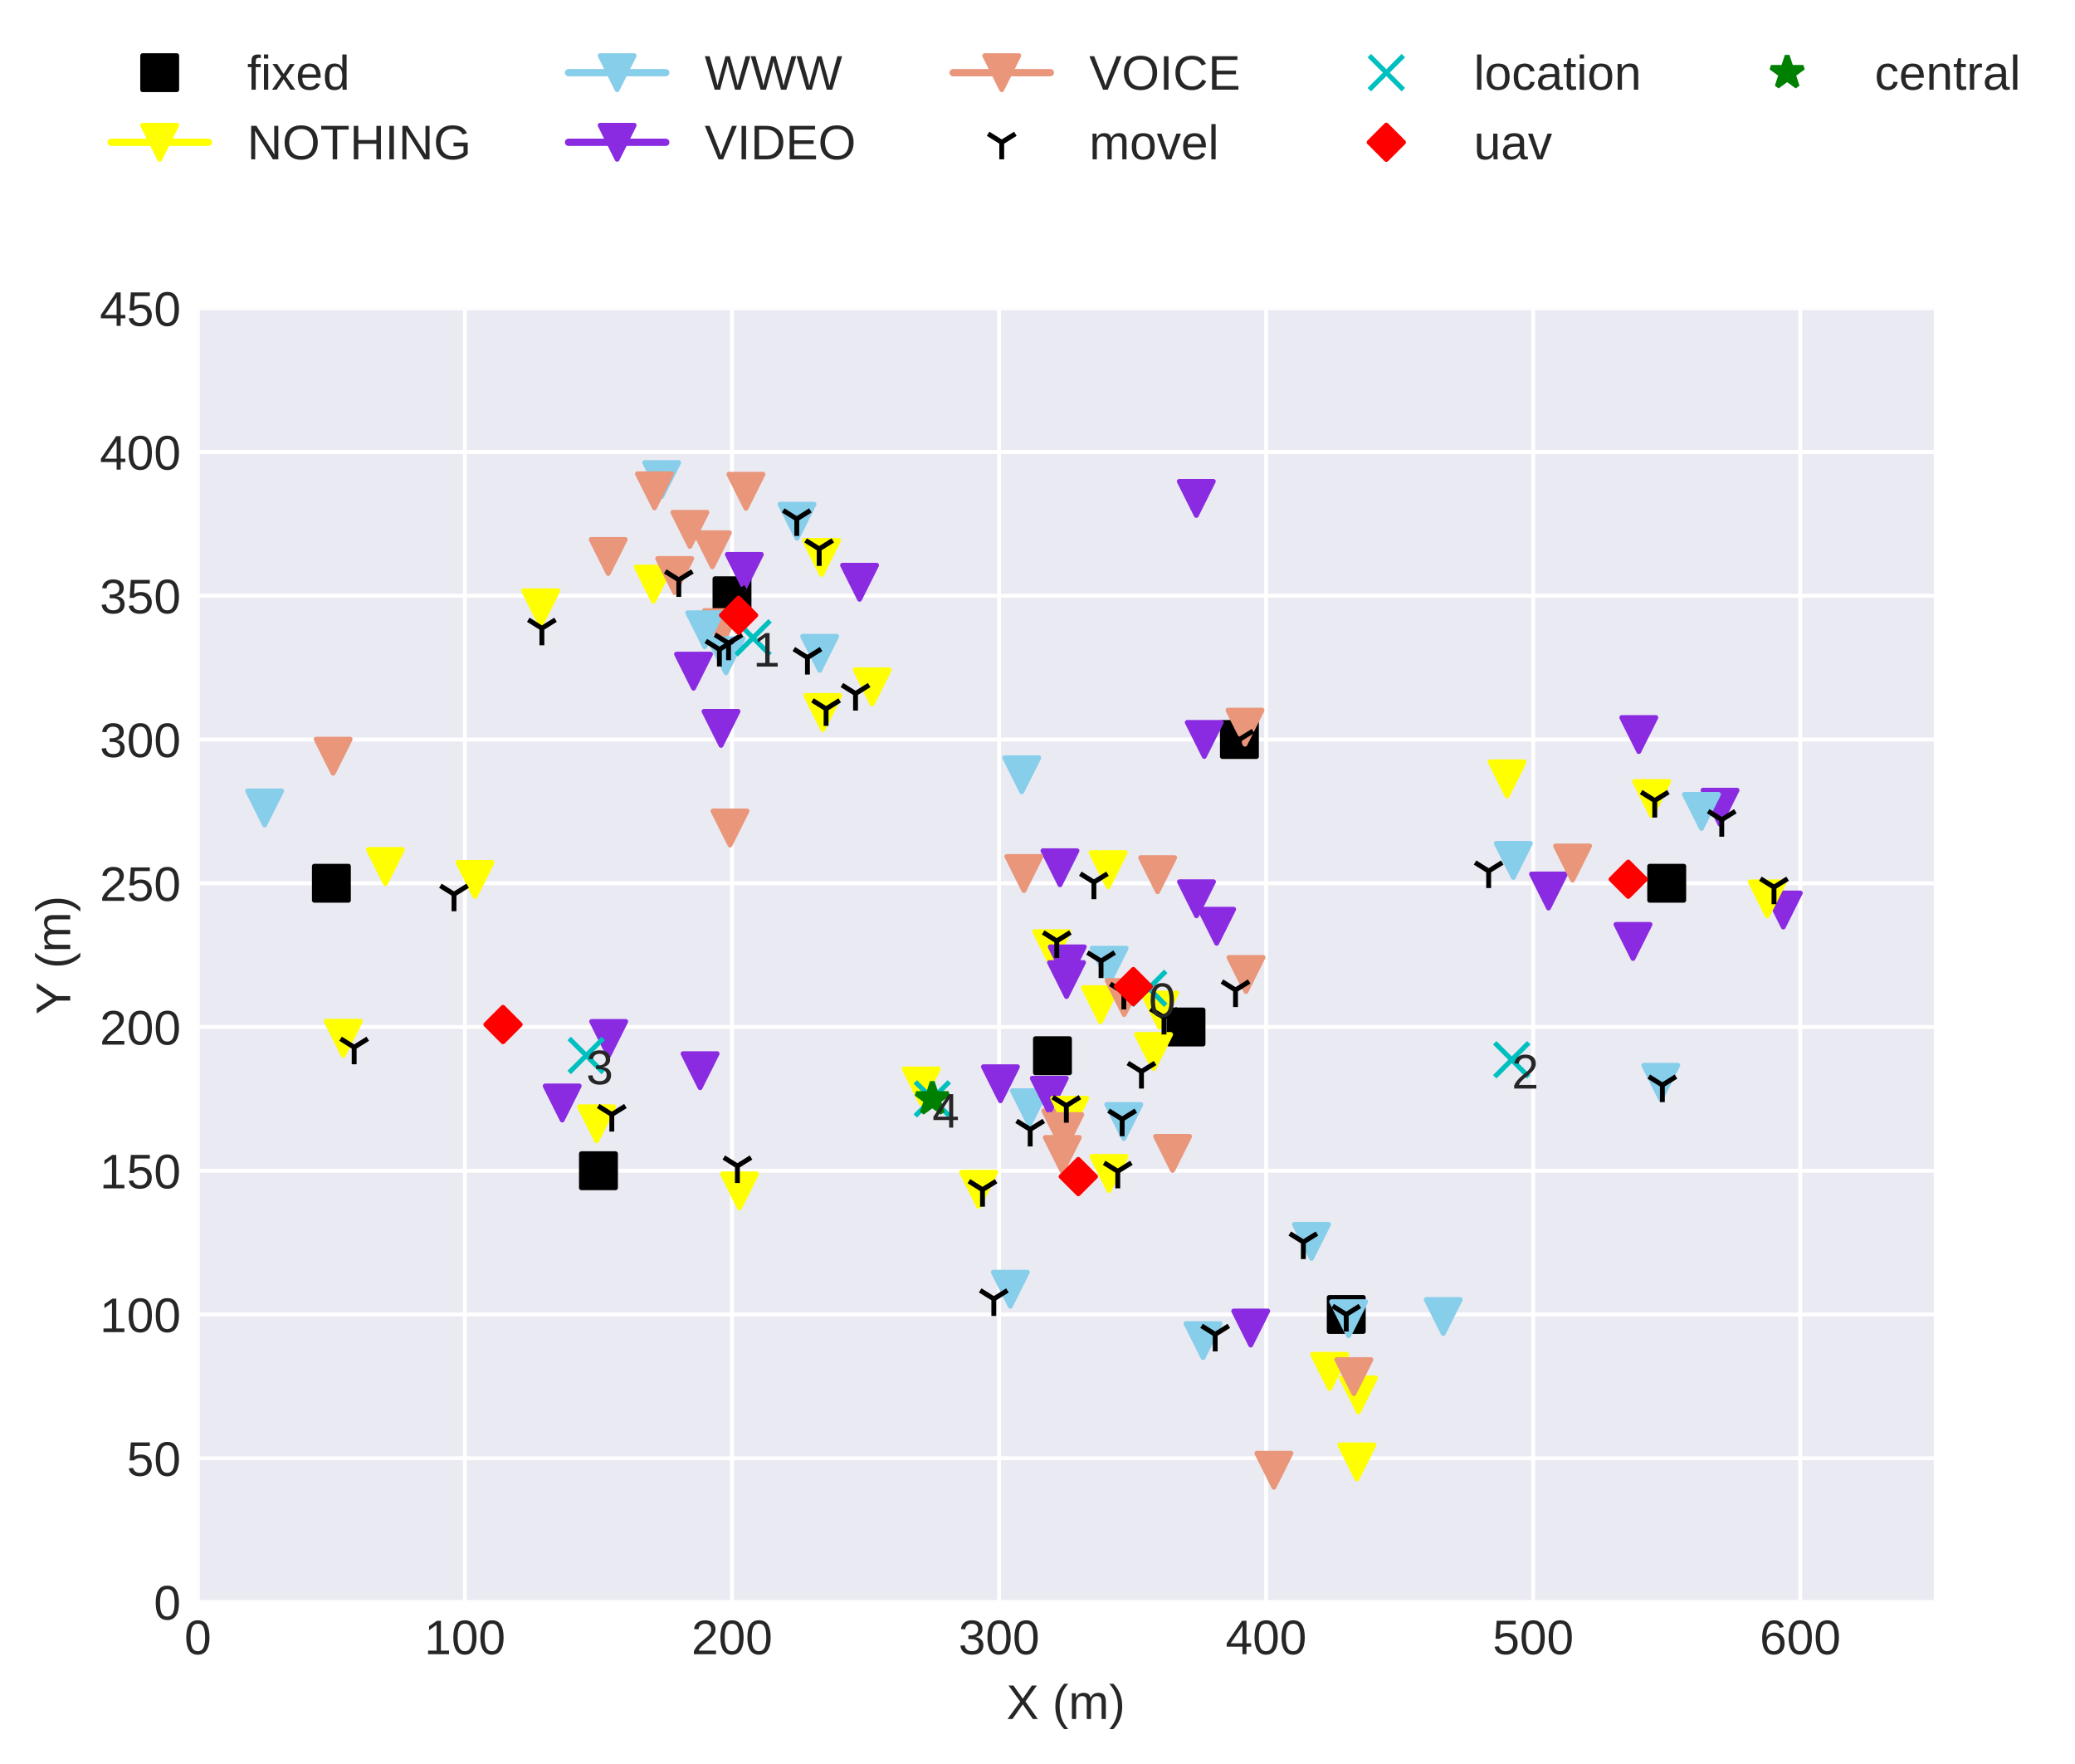 <?xml version="1.0" encoding="utf-8" standalone="no"?>
<!DOCTYPE svg PUBLIC "-//W3C//DTD SVG 1.1//EN"
  "http://www.w3.org/Graphics/SVG/1.1/DTD/svg11.dtd">
<!-- Created with matplotlib (http://matplotlib.org/) -->
<svg height="362.862pt" version="1.1" viewBox="0 0 426.876 362.862" width="426.876pt" xmlns="http://www.w3.org/2000/svg" xmlns:xlink="http://www.w3.org/1999/xlink">
 <defs>
  <style type="text/css">
*{stroke-linecap:butt;stroke-linejoin:round;}
  </style>
 </defs>
 <g id="figure_1">
  <g id="patch_1">
   <path d="M 0 362.862 
L 426.876 362.862 
L 426.876 0 
L 0 0 
z
" style="fill:#ffffff;"/>
  </g>
  <g id="axes_1">
   <g id="patch_2">
    <path d="M 40.705 329.518 
L 397.825 329.518 
L 397.825 63.406 
L 40.705 63.406 
z
" style="fill:#eaeaf2;"/>
   </g>
   <g id="matplotlib.axis_1">
    <g id="xtick_1">
     <g id="line2d_1">
      <path clip-path="url(#pfc53cedfdd)" d="M 40.705 329.518 
L 40.705 63.406 
" style="fill:none;stroke:#ffffff;stroke-linecap:round;stroke-width:0.8;"/>
     </g>
     <g id="line2d_2"/>
     <g id="text_1">
      <!-- 0 -->
      <defs>
       <path d="M 51.703 34.422 
Q 51.703 17.188 45.625 8.094 
Q 39.547 -0.984 27.688 -0.984 
Q 15.828 -0.984 9.859 8.047 
Q 3.906 17.094 3.906 34.422 
Q 3.906 52.156 9.688 60.984 
Q 15.484 69.828 27.984 69.828 
Q 40.141 69.828 45.922 60.891 
Q 51.703 51.953 51.703 34.422 
z
M 42.781 34.422 
Q 42.781 49.312 39.328 56 
Q 35.891 62.703 27.984 62.703 
Q 19.875 62.703 16.328 56.109 
Q 12.797 49.516 12.797 34.422 
Q 12.797 19.781 16.375 12.984 
Q 19.969 6.203 27.781 6.203 
Q 35.547 6.203 39.156 13.125 
Q 42.781 20.062 42.781 34.422 
z
" id="LiberationSans-30"/>
      </defs>
      <g style="fill:#262626;" transform="translate(37.924 340.265)scale(0.1 -0.1)">
       <use xlink:href="#LiberationSans-30"/>
      </g>
     </g>
    </g>
    <g id="xtick_2">
     <g id="line2d_3">
      <path clip-path="url(#pfc53cedfdd)" d="M 95.646 329.518 
L 95.646 63.406 
" style="fill:none;stroke:#ffffff;stroke-linecap:round;stroke-width:0.8;"/>
     </g>
     <g id="line2d_4"/>
     <g id="text_2">
      <!-- 100 -->
      <defs>
       <path d="M 7.625 0 
L 7.625 7.469 
L 25.141 7.469 
L 25.141 60.406 
L 9.625 49.312 
L 9.625 57.625 
L 25.875 68.797 
L 33.984 68.797 
L 33.984 7.469 
L 50.734 7.469 
L 50.734 0 
z
" id="LiberationSans-31"/>
      </defs>
      <g style="fill:#262626;" transform="translate(87.305 340.265)scale(0.1 -0.1)">
       <use xlink:href="#LiberationSans-31"/>
       <use x="55.615" xlink:href="#LiberationSans-30"/>
       <use x="111.23" xlink:href="#LiberationSans-30"/>
      </g>
     </g>
    </g>
    <g id="xtick_3">
     <g id="line2d_5">
      <path clip-path="url(#pfc53cedfdd)" d="M 150.588 329.518 
L 150.588 63.406 
" style="fill:none;stroke:#ffffff;stroke-linecap:round;stroke-width:0.8;"/>
     </g>
     <g id="line2d_6"/>
     <g id="text_3">
      <!-- 200 -->
      <defs>
       <path d="M 5.031 0 
L 5.031 6.203 
Q 7.516 11.922 11.109 16.281 
Q 14.703 20.656 18.656 24.188 
Q 22.609 27.734 26.484 30.766 
Q 30.375 33.797 33.5 36.812 
Q 36.625 39.844 38.547 43.156 
Q 40.484 46.484 40.484 50.688 
Q 40.484 56.344 37.156 59.469 
Q 33.844 62.594 27.938 62.594 
Q 22.312 62.594 18.672 59.547 
Q 15.047 56.5 14.406 50.984 
L 5.422 51.812 
Q 6.391 60.062 12.422 64.938 
Q 18.453 69.828 27.938 69.828 
Q 38.328 69.828 43.922 64.922 
Q 49.516 60.016 49.516 50.984 
Q 49.516 46.969 47.672 43.016 
Q 45.844 39.062 42.234 35.109 
Q 38.625 31.156 28.422 22.859 
Q 22.797 18.266 19.469 14.578 
Q 16.156 10.891 14.703 7.469 
L 50.594 7.469 
L 50.594 0 
z
" id="LiberationSans-32"/>
      </defs>
      <g style="fill:#262626;" transform="translate(142.246 340.265)scale(0.1 -0.1)">
       <use xlink:href="#LiberationSans-32"/>
       <use x="55.615" xlink:href="#LiberationSans-30"/>
       <use x="111.23" xlink:href="#LiberationSans-30"/>
      </g>
     </g>
    </g>
    <g id="xtick_4">
     <g id="line2d_7">
      <path clip-path="url(#pfc53cedfdd)" d="M 205.529 329.518 
L 205.529 63.406 
" style="fill:none;stroke:#ffffff;stroke-linecap:round;stroke-width:0.8;"/>
     </g>
     <g id="line2d_8"/>
     <g id="text_4">
      <!-- 300 -->
      <defs>
       <path d="M 51.219 19 
Q 51.219 9.469 45.156 4.234 
Q 39.109 -0.984 27.875 -0.984 
Q 17.438 -0.984 11.203 3.734 
Q 4.984 8.453 3.812 17.672 
L 12.891 18.5 
Q 14.656 6.297 27.875 6.297 
Q 34.516 6.297 38.297 9.562 
Q 42.094 12.844 42.094 19.281 
Q 42.094 24.906 37.766 28.047 
Q 33.453 31.203 25.297 31.203 
L 20.312 31.203 
L 20.312 38.812 
L 25.094 38.812 
Q 32.328 38.812 36.297 41.969 
Q 40.281 45.125 40.281 50.688 
Q 40.281 56.203 37.031 59.391 
Q 33.797 62.594 27.391 62.594 
Q 21.578 62.594 17.984 59.609 
Q 14.406 56.641 13.812 51.219 
L 4.984 51.906 
Q 5.953 60.359 11.984 65.094 
Q 18.016 69.828 27.484 69.828 
Q 37.844 69.828 43.578 65.016 
Q 49.312 60.203 49.312 51.609 
Q 49.312 45.016 45.625 40.891 
Q 41.938 36.766 34.906 35.297 
L 34.906 35.109 
Q 42.625 34.281 46.922 29.938 
Q 51.219 25.594 51.219 19 
z
" id="LiberationSans-33"/>
      </defs>
      <g style="fill:#262626;" transform="translate(197.188 340.265)scale(0.1 -0.1)">
       <use xlink:href="#LiberationSans-33"/>
       <use x="55.615" xlink:href="#LiberationSans-30"/>
       <use x="111.23" xlink:href="#LiberationSans-30"/>
      </g>
     </g>
    </g>
    <g id="xtick_5">
     <g id="line2d_9">
      <path clip-path="url(#pfc53cedfdd)" d="M 260.471 329.518 
L 260.471 63.406 
" style="fill:none;stroke:#ffffff;stroke-linecap:round;stroke-width:0.8;"/>
     </g>
     <g id="line2d_10"/>
     <g id="text_5">
      <!-- 400 -->
      <defs>
       <path d="M 43.016 15.578 
L 43.016 0 
L 34.719 0 
L 34.719 15.578 
L 2.297 15.578 
L 2.297 22.406 
L 33.797 68.797 
L 43.016 68.797 
L 43.016 22.516 
L 52.688 22.516 
L 52.688 15.578 
z
M 34.719 58.891 
Q 34.625 58.594 33.344 56.297 
Q 32.078 54 31.453 53.078 
L 13.812 27.094 
L 11.188 23.484 
L 10.406 22.516 
L 34.719 22.516 
z
" id="LiberationSans-34"/>
      </defs>
      <g style="fill:#262626;" transform="translate(252.129 340.265)scale(0.1 -0.1)">
       <use xlink:href="#LiberationSans-34"/>
       <use x="55.615" xlink:href="#LiberationSans-30"/>
       <use x="111.23" xlink:href="#LiberationSans-30"/>
      </g>
     </g>
    </g>
    <g id="xtick_6">
     <g id="line2d_11">
      <path clip-path="url(#pfc53cedfdd)" d="M 315.412 329.518 
L 315.412 63.406 
" style="fill:none;stroke:#ffffff;stroke-linecap:round;stroke-width:0.8;"/>
     </g>
     <g id="line2d_12"/>
     <g id="text_6">
      <!-- 500 -->
      <defs>
       <path d="M 51.422 22.406 
Q 51.422 11.531 44.953 5.266 
Q 38.484 -0.984 27 -0.984 
Q 17.391 -0.984 11.469 3.219 
Q 5.562 7.422 4 15.375 
L 12.891 16.406 
Q 15.672 6.203 27.203 6.203 
Q 34.281 6.203 38.281 10.469 
Q 42.281 14.75 42.281 22.219 
Q 42.281 28.719 38.25 32.719 
Q 34.234 36.719 27.391 36.719 
Q 23.828 36.719 20.75 35.594 
Q 17.672 34.469 14.594 31.781 
L 6 31.781 
L 8.297 68.797 
L 47.406 68.797 
L 47.406 61.328 
L 16.312 61.328 
L 14.984 39.5 
Q 20.703 43.891 29.203 43.891 
Q 39.359 43.891 45.391 37.938 
Q 51.422 31.984 51.422 22.406 
z
" id="LiberationSans-35"/>
      </defs>
      <g style="fill:#262626;" transform="translate(307.071 340.265)scale(0.1 -0.1)">
       <use xlink:href="#LiberationSans-35"/>
       <use x="55.615" xlink:href="#LiberationSans-30"/>
       <use x="111.23" xlink:href="#LiberationSans-30"/>
      </g>
     </g>
    </g>
    <g id="xtick_7">
     <g id="line2d_13">
      <path clip-path="url(#pfc53cedfdd)" d="M 370.354 329.518 
L 370.354 63.406 
" style="fill:none;stroke:#ffffff;stroke-linecap:round;stroke-width:0.8;"/>
     </g>
     <g id="line2d_14"/>
     <g id="text_7">
      <!-- 600 -->
      <defs>
       <path d="M 51.219 22.516 
Q 51.219 11.625 45.312 5.312 
Q 39.406 -0.984 29 -0.984 
Q 17.391 -0.984 11.234 7.656 
Q 5.078 16.312 5.078 32.812 
Q 5.078 50.688 11.469 60.25 
Q 17.875 69.828 29.688 69.828 
Q 45.266 69.828 49.312 55.812 
L 40.922 54.297 
Q 38.328 62.703 29.594 62.703 
Q 22.078 62.703 17.938 55.688 
Q 13.812 48.688 13.812 35.406 
Q 16.219 39.844 20.562 42.156 
Q 24.906 44.484 30.516 44.484 
Q 40.047 44.484 45.625 38.516 
Q 51.219 32.562 51.219 22.516 
z
M 42.281 22.125 
Q 42.281 29.594 38.625 33.641 
Q 34.969 37.703 28.422 37.703 
Q 22.266 37.703 18.484 34.109 
Q 14.703 30.516 14.703 24.219 
Q 14.703 16.266 18.625 11.188 
Q 22.562 6.109 28.719 6.109 
Q 35.062 6.109 38.672 10.375 
Q 42.281 14.656 42.281 22.125 
z
" id="LiberationSans-36"/>
      </defs>
      <g style="fill:#262626;" transform="translate(362.013 340.265)scale(0.1 -0.1)">
       <use xlink:href="#LiberationSans-36"/>
       <use x="55.615" xlink:href="#LiberationSans-30"/>
       <use x="111.23" xlink:href="#LiberationSans-30"/>
      </g>
     </g>
    </g>
    <g id="text_8">
     <!-- X (m) -->
     <defs>
      <path d="M 54.297 0 
L 33.641 30.078 
L 12.547 0 
L 2.25 0 
L 28.422 35.75 
L 4.25 68.797 
L 14.547 68.797 
L 33.688 41.797 
L 52.297 68.797 
L 62.594 68.797 
L 39.062 36.078 
L 64.594 0 
z
" id="LiberationSans-58"/>
      <path id="LiberationSans-20"/>
      <path d="M 6.203 25.984 
Q 6.203 40.094 10.625 51.312 
Q 15.047 62.547 24.219 72.469 
L 32.719 72.469 
Q 23.578 62.312 19.312 50.875 
Q 15.047 39.453 15.047 25.875 
Q 15.047 12.359 19.266 0.969 
Q 23.484 -10.406 32.719 -20.703 
L 24.219 -20.703 
Q 14.984 -10.75 10.594 0.5 
Q 6.203 11.766 6.203 25.781 
z
" id="LiberationSans-28"/>
      <path d="M 37.5 0 
L 37.5 33.5 
Q 37.5 41.156 35.391 44.078 
Q 33.297 47.016 27.828 47.016 
Q 22.219 47.016 18.938 42.719 
Q 15.672 38.422 15.672 30.609 
L 15.672 0 
L 6.938 0 
L 6.938 41.547 
Q 6.938 50.781 6.641 52.828 
L 14.938 52.828 
Q 14.984 52.594 15.031 51.516 
Q 15.094 50.438 15.156 49.047 
Q 15.234 47.656 15.328 43.797 
L 15.484 43.797 
Q 18.312 49.422 21.969 51.609 
Q 25.641 53.812 30.906 53.812 
Q 36.922 53.812 40.406 51.422 
Q 43.891 49.031 45.266 43.797 
L 45.406 43.797 
Q 48.141 49.125 52.016 51.469 
Q 55.906 53.812 61.422 53.812 
Q 69.438 53.812 73.062 49.469 
Q 76.703 45.125 76.703 35.203 
L 76.703 0 
L 68.016 0 
L 68.016 33.5 
Q 68.016 41.156 65.906 44.078 
Q 63.812 47.016 58.344 47.016 
Q 52.594 47.016 49.391 42.75 
Q 46.188 38.484 46.188 30.609 
L 46.188 0 
z
" id="LiberationSans-6d"/>
      <path d="M 27.094 25.781 
Q 27.094 11.672 22.672 0.438 
Q 18.266 -10.797 9.078 -20.703 
L 0.594 -20.703 
Q 9.766 -10.453 14.016 0.891 
Q 18.266 12.25 18.266 25.875 
Q 18.266 39.5 13.984 50.875 
Q 9.719 62.25 0.594 72.469 
L 9.078 72.469 
Q 18.312 62.5 22.703 51.234 
Q 27.094 39.984 27.094 25.984 
z
" id="LiberationSans-29"/>
     </defs>
     <g style="fill:#262626;" transform="translate(207.046 353.587)scale(0.1 -0.1)">
      <use xlink:href="#LiberationSans-58"/>
      <use x="66.699" xlink:href="#LiberationSans-20"/>
      <use x="94.482" xlink:href="#LiberationSans-28"/>
      <use x="127.783" xlink:href="#LiberationSans-6d"/>
      <use x="211.084" xlink:href="#LiberationSans-29"/>
     </g>
    </g>
   </g>
   <g id="matplotlib.axis_2">
    <g id="ytick_1">
     <g id="line2d_15">
      <path clip-path="url(#pfc53cedfdd)" d="M 40.705 329.518 
L 397.825 329.518 
" style="fill:none;stroke:#ffffff;stroke-linecap:round;stroke-width:0.8;"/>
     </g>
     <g id="line2d_16"/>
     <g id="text_9">
      <!-- 0 -->
      <g style="fill:#262626;" transform="translate(31.644 333.141)scale(0.1 -0.1)">
       <use xlink:href="#LiberationSans-30"/>
      </g>
     </g>
    </g>
    <g id="ytick_2">
     <g id="line2d_17">
      <path clip-path="url(#pfc53cedfdd)" d="M 40.705 299.95 
L 397.825 299.95 
" style="fill:none;stroke:#ffffff;stroke-linecap:round;stroke-width:0.8;"/>
     </g>
     <g id="line2d_18"/>
     <g id="text_10">
      <!-- 50 -->
      <g style="fill:#262626;" transform="translate(26.083 303.573)scale(0.1 -0.1)">
       <use xlink:href="#LiberationSans-35"/>
       <use x="55.615" xlink:href="#LiberationSans-30"/>
      </g>
     </g>
    </g>
    <g id="ytick_3">
     <g id="line2d_19">
      <path clip-path="url(#pfc53cedfdd)" d="M 40.705 270.382 
L 397.825 270.382 
" style="fill:none;stroke:#ffffff;stroke-linecap:round;stroke-width:0.8;"/>
     </g>
     <g id="line2d_20"/>
     <g id="text_11">
      <!-- 100 -->
      <g style="fill:#262626;" transform="translate(20.522 274.005)scale(0.1 -0.1)">
       <use xlink:href="#LiberationSans-31"/>
       <use x="55.615" xlink:href="#LiberationSans-30"/>
       <use x="111.23" xlink:href="#LiberationSans-30"/>
      </g>
     </g>
    </g>
    <g id="ytick_4">
     <g id="line2d_21">
      <path clip-path="url(#pfc53cedfdd)" d="M 40.705 240.814 
L 397.825 240.814 
" style="fill:none;stroke:#ffffff;stroke-linecap:round;stroke-width:0.8;"/>
     </g>
     <g id="line2d_22"/>
     <g id="text_12">
      <!-- 150 -->
      <g style="fill:#262626;" transform="translate(20.522 244.437)scale(0.1 -0.1)">
       <use xlink:href="#LiberationSans-31"/>
       <use x="55.615" xlink:href="#LiberationSans-35"/>
       <use x="111.23" xlink:href="#LiberationSans-30"/>
      </g>
     </g>
    </g>
    <g id="ytick_5">
     <g id="line2d_23">
      <path clip-path="url(#pfc53cedfdd)" d="M 40.705 211.246 
L 397.825 211.246 
" style="fill:none;stroke:#ffffff;stroke-linecap:round;stroke-width:0.8;"/>
     </g>
     <g id="line2d_24"/>
     <g id="text_13">
      <!-- 200 -->
      <g style="fill:#262626;" transform="translate(20.522 214.869)scale(0.1 -0.1)">
       <use xlink:href="#LiberationSans-32"/>
       <use x="55.615" xlink:href="#LiberationSans-30"/>
       <use x="111.23" xlink:href="#LiberationSans-30"/>
      </g>
     </g>
    </g>
    <g id="ytick_6">
     <g id="line2d_25">
      <path clip-path="url(#pfc53cedfdd)" d="M 40.705 181.678 
L 397.825 181.678 
" style="fill:none;stroke:#ffffff;stroke-linecap:round;stroke-width:0.8;"/>
     </g>
     <g id="line2d_26"/>
     <g id="text_14">
      <!-- 250 -->
      <g style="fill:#262626;" transform="translate(20.522 185.301)scale(0.1 -0.1)">
       <use xlink:href="#LiberationSans-32"/>
       <use x="55.615" xlink:href="#LiberationSans-35"/>
       <use x="111.23" xlink:href="#LiberationSans-30"/>
      </g>
     </g>
    </g>
    <g id="ytick_7">
     <g id="line2d_27">
      <path clip-path="url(#pfc53cedfdd)" d="M 40.705 152.11 
L 397.825 152.11 
" style="fill:none;stroke:#ffffff;stroke-linecap:round;stroke-width:0.8;"/>
     </g>
     <g id="line2d_28"/>
     <g id="text_15">
      <!-- 300 -->
      <g style="fill:#262626;" transform="translate(20.522 155.733)scale(0.1 -0.1)">
       <use xlink:href="#LiberationSans-33"/>
       <use x="55.615" xlink:href="#LiberationSans-30"/>
       <use x="111.23" xlink:href="#LiberationSans-30"/>
      </g>
     </g>
    </g>
    <g id="ytick_8">
     <g id="line2d_29">
      <path clip-path="url(#pfc53cedfdd)" d="M 40.705 122.542 
L 397.825 122.542 
" style="fill:none;stroke:#ffffff;stroke-linecap:round;stroke-width:0.8;"/>
     </g>
     <g id="line2d_30"/>
     <g id="text_16">
      <!-- 350 -->
      <g style="fill:#262626;" transform="translate(20.522 126.165)scale(0.1 -0.1)">
       <use xlink:href="#LiberationSans-33"/>
       <use x="55.615" xlink:href="#LiberationSans-35"/>
       <use x="111.23" xlink:href="#LiberationSans-30"/>
      </g>
     </g>
    </g>
    <g id="ytick_9">
     <g id="line2d_31">
      <path clip-path="url(#pfc53cedfdd)" d="M 40.705 92.974 
L 397.825 92.974 
" style="fill:none;stroke:#ffffff;stroke-linecap:round;stroke-width:0.8;"/>
     </g>
     <g id="line2d_32"/>
     <g id="text_17">
      <!-- 400 -->
      <g style="fill:#262626;" transform="translate(20.522 96.597)scale(0.1 -0.1)">
       <use xlink:href="#LiberationSans-34"/>
       <use x="55.615" xlink:href="#LiberationSans-30"/>
       <use x="111.23" xlink:href="#LiberationSans-30"/>
      </g>
     </g>
    </g>
    <g id="ytick_10">
     <g id="line2d_33">
      <path clip-path="url(#pfc53cedfdd)" d="M 40.705 63.406 
L 397.825 63.406 
" style="fill:none;stroke:#ffffff;stroke-linecap:round;stroke-width:0.8;"/>
     </g>
     <g id="line2d_34"/>
     <g id="text_18">
      <!-- 450 -->
      <g style="fill:#262626;" transform="translate(20.522 67.029)scale(0.1 -0.1)">
       <use xlink:href="#LiberationSans-34"/>
       <use x="55.615" xlink:href="#LiberationSans-35"/>
       <use x="111.23" xlink:href="#LiberationSans-30"/>
      </g>
     </g>
    </g>
    <g id="text_19">
     <!-- Y (m) -->
     <defs>
      <path d="M 37.938 28.516 
L 37.938 0 
L 28.656 0 
L 28.656 28.516 
L 2.203 68.797 
L 12.453 68.797 
L 33.406 36.031 
L 54.25 68.797 
L 64.5 68.797 
z
" id="LiberationSans-59"/>
     </defs>
     <g style="fill:#262626;" transform="translate(14.447 208.68)rotate(-90)scale(0.1 -0.1)">
      <use xlink:href="#LiberationSans-59"/>
      <use x="66.684" xlink:href="#LiberationSans-20"/>
      <use x="94.467" xlink:href="#LiberationSans-28"/>
      <use x="127.768" xlink:href="#LiberationSans-6d"/>
      <use x="211.068" xlink:href="#LiberationSans-29"/>
     </g>
    </g>
   </g>
   <g id="line2d_35">
    <defs>
     <path d="M -3.5 3.5 
L 3.5 3.5 
L 3.5 -3.5 
L -3.5 -3.5 
z
" id="m5536cd7c46" style="stroke:#000000;stroke-linejoin:miter;"/>
    </defs>
    <g clip-path="url(#pfc53cedfdd)">
     <use style="stroke:#000000;stroke-linejoin:miter;" x="342.883" xlink:href="#m5536cd7c46" y="181.678"/>
    </g>
   </g>
   <g id="line2d_36">
    <g clip-path="url(#pfc53cedfdd)">
     <use style="stroke:#000000;stroke-linejoin:miter;" x="243.988" xlink:href="#m5536cd7c46" y="211.246"/>
    </g>
   </g>
   <g id="line2d_37">
    <g clip-path="url(#pfc53cedfdd)">
     <use style="stroke:#000000;stroke-linejoin:miter;" x="254.977" xlink:href="#m5536cd7c46" y="152.11"/>
    </g>
   </g>
   <g id="line2d_38">
    <g clip-path="url(#pfc53cedfdd)">
     <use style="stroke:#000000;stroke-linejoin:miter;" x="216.518" xlink:href="#m5536cd7c46" y="217.159"/>
    </g>
   </g>
   <g id="line2d_39">
    <g clip-path="url(#pfc53cedfdd)">
     <use style="stroke:#000000;stroke-linejoin:miter;" x="276.953" xlink:href="#m5536cd7c46" y="270.382"/>
    </g>
   </g>
   <g id="line2d_40">
    <g clip-path="url(#pfc53cedfdd)">
     <use style="stroke:#000000;stroke-linejoin:miter;" x="123.117" xlink:href="#m5536cd7c46" y="240.814"/>
    </g>
   </g>
   <g id="line2d_41">
    <g clip-path="url(#pfc53cedfdd)">
     <use style="stroke:#000000;stroke-linejoin:miter;" x="150.588" xlink:href="#m5536cd7c46" y="122.542"/>
    </g>
   </g>
   <g id="line2d_42">
    <g clip-path="url(#pfc53cedfdd)">
     <use style="stroke:#000000;stroke-linejoin:miter;" x="68.175" xlink:href="#m5536cd7c46" y="181.678"/>
    </g>
   </g>
   <g id="line2d_43">
    <path clip-path="url(#pfc53cedfdd)" d="M 310.062 160.201 
" style="fill:none;stroke:#ffff00;stroke-linecap:round;stroke-width:1.5;"/>
    <defs>
     <path d="M -0 3.5 
L 3.5 -3.5 
L -3.5 -3.5 
z
" id="mad29b80285" style="stroke:#ffff00;stroke-linejoin:miter;"/>
    </defs>
    <g clip-path="url(#pfc53cedfdd)">
     <use style="fill:#ffff00;stroke:#ffff00;stroke-linejoin:miter;" x="310.062" xlink:href="#mad29b80285" y="160.201"/>
    </g>
   </g>
   <g id="line2d_44">
    <path clip-path="url(#pfc53cedfdd)" d="M 341.653 222.619 
" style="fill:none;stroke:#87ceeb;stroke-linecap:round;stroke-width:1.5;"/>
    <defs>
     <path d="M -0 3.5 
L 3.5 -3.5 
L -3.5 -3.5 
z
" id="m1b5729f0f5" style="stroke:#87ceeb;stroke-linejoin:miter;"/>
    </defs>
    <g clip-path="url(#pfc53cedfdd)">
     <use style="fill:#87ceeb;stroke:#87ceeb;stroke-linejoin:miter;" x="341.653" xlink:href="#m1b5729f0f5" y="222.619"/>
    </g>
   </g>
   <g id="line2d_45">
    <path clip-path="url(#pfc53cedfdd)" d="M 335.947 193.649 
" style="fill:none;stroke:#8a2be2;stroke-linecap:round;stroke-width:1.5;"/>
    <defs>
     <path d="M -0 3.5 
L 3.5 -3.5 
L -3.5 -3.5 
z
" id="m02a0db597b" style="stroke:#8a2be2;stroke-linejoin:miter;"/>
    </defs>
    <g clip-path="url(#pfc53cedfdd)">
     <use style="fill:#8a2be2;stroke:#8a2be2;stroke-linejoin:miter;" x="335.947" xlink:href="#m02a0db597b" y="193.649"/>
    </g>
   </g>
   <g id="line2d_46">
    <path clip-path="url(#pfc53cedfdd)" d="M 311.326 176.976 
" style="fill:none;stroke:#87ceeb;stroke-linecap:round;stroke-width:1.5;"/>
    <g clip-path="url(#pfc53cedfdd)">
     <use style="fill:#87ceeb;stroke:#87ceeb;stroke-linejoin:miter;" x="311.326" xlink:href="#m1b5729f0f5" y="176.976"/>
    </g>
   </g>
   <g id="line2d_47">
    <path clip-path="url(#pfc53cedfdd)" d="M 318.569 183.279 
" style="fill:none;stroke:#8a2be2;stroke-linecap:round;stroke-width:1.5;"/>
    <g clip-path="url(#pfc53cedfdd)">
     <use style="fill:#8a2be2;stroke:#8a2be2;stroke-linejoin:miter;" x="318.569" xlink:href="#m02a0db597b" y="183.279"/>
    </g>
   </g>
   <g id="line2d_48">
    <path clip-path="url(#pfc53cedfdd)" d="M 353.847 166.042 
" style="fill:none;stroke:#8a2be2;stroke-linecap:round;stroke-width:1.5;"/>
    <g clip-path="url(#pfc53cedfdd)">
     <use style="fill:#8a2be2;stroke:#8a2be2;stroke-linejoin:miter;" x="353.847" xlink:href="#m02a0db597b" y="166.042"/>
    </g>
   </g>
   <g id="line2d_49">
    <path clip-path="url(#pfc53cedfdd)" d="M 366.866 187.183 
" style="fill:none;stroke:#8a2be2;stroke-linecap:round;stroke-width:1.5;"/>
    <g clip-path="url(#pfc53cedfdd)">
     <use style="fill:#8a2be2;stroke:#8a2be2;stroke-linejoin:miter;" x="366.866" xlink:href="#m02a0db597b" y="187.183"/>
    </g>
   </g>
   <g id="line2d_50">
    <path clip-path="url(#pfc53cedfdd)" d="M 323.511 177.512 
" style="fill:none;stroke:#e9967a;stroke-linecap:round;stroke-width:1.5;"/>
    <defs>
     <path d="M -0 3.5 
L 3.5 -3.5 
L -3.5 -3.5 
z
" id="m66608090ad" style="stroke:#e9967a;stroke-linejoin:miter;"/>
    </defs>
    <g clip-path="url(#pfc53cedfdd)">
     <use style="fill:#e9967a;stroke:#e9967a;stroke-linejoin:miter;" x="323.511" xlink:href="#m66608090ad" y="177.512"/>
    </g>
   </g>
   <g id="line2d_51">
    <path clip-path="url(#pfc53cedfdd)" d="M 339.789 164.257 
" style="fill:none;stroke:#ffff00;stroke-linecap:round;stroke-width:1.5;"/>
    <g clip-path="url(#pfc53cedfdd)">
     <use style="fill:#ffff00;stroke:#ffff00;stroke-linejoin:miter;" x="339.789" xlink:href="#mad29b80285" y="164.257"/>
    </g>
   </g>
   <g id="line2d_52">
    <path clip-path="url(#pfc53cedfdd)" d="M 337.139 151.091 
" style="fill:none;stroke:#8a2be2;stroke-linecap:round;stroke-width:1.5;"/>
    <g clip-path="url(#pfc53cedfdd)">
     <use style="fill:#8a2be2;stroke:#8a2be2;stroke-linejoin:miter;" x="337.139" xlink:href="#m02a0db597b" y="151.091"/>
    </g>
   </g>
   <g id="line2d_53">
    <path clip-path="url(#pfc53cedfdd)" d="M 363.585 184.898 
" style="fill:none;stroke:#ffff00;stroke-linecap:round;stroke-width:1.5;"/>
    <g clip-path="url(#pfc53cedfdd)">
     <use style="fill:#ffff00;stroke:#ffff00;stroke-linejoin:miter;" x="363.585" xlink:href="#mad29b80285" y="184.898"/>
    </g>
   </g>
   <g id="line2d_54">
    <path clip-path="url(#pfc53cedfdd)" d="M 350.029 166.901 
" style="fill:none;stroke:#87ceeb;stroke-linecap:round;stroke-width:1.5;"/>
    <g clip-path="url(#pfc53cedfdd)">
     <use style="fill:#87ceeb;stroke:#87ceeb;stroke-linejoin:miter;" x="350.029" xlink:href="#m1b5729f0f5" y="166.901"/>
    </g>
   </g>
   <g id="line2d_55">
    <path clip-path="url(#pfc53cedfdd)" d="M 218.062 178.492 
" style="fill:none;stroke:#8a2be2;stroke-linecap:round;stroke-width:1.5;"/>
    <g clip-path="url(#pfc53cedfdd)">
     <use style="fill:#8a2be2;stroke:#8a2be2;stroke-linejoin:miter;" x="218.062" xlink:href="#m02a0db597b" y="178.492"/>
    </g>
   </g>
   <g id="line2d_56">
    <path clip-path="url(#pfc53cedfdd)" d="M 218.25 232.007 
" style="fill:none;stroke:#e9967a;stroke-linecap:round;stroke-width:1.5;"/>
    <g clip-path="url(#pfc53cedfdd)">
     <use style="fill:#e9967a;stroke:#e9967a;stroke-linejoin:miter;" x="218.25" xlink:href="#m66608090ad" y="232.007"/>
    </g>
   </g>
   <g id="line2d_57">
    <path clip-path="url(#pfc53cedfdd)" d="M 256.325 200.441 
" style="fill:none;stroke:#e9967a;stroke-linecap:round;stroke-width:1.5;"/>
    <g clip-path="url(#pfc53cedfdd)">
     <use style="fill:#e9967a;stroke:#e9967a;stroke-linejoin:miter;" x="256.325" xlink:href="#m66608090ad" y="200.441"/>
    </g>
   </g>
   <g id="line2d_58">
    <path clip-path="url(#pfc53cedfdd)" d="M 246.105 102.522 
" style="fill:none;stroke:#8a2be2;stroke-linecap:round;stroke-width:1.5;"/>
    <g clip-path="url(#pfc53cedfdd)">
     <use style="fill:#8a2be2;stroke:#8a2be2;stroke-linejoin:miter;" x="246.105" xlink:href="#m02a0db597b" y="102.522"/>
    </g>
   </g>
   <g id="line2d_59">
    <path clip-path="url(#pfc53cedfdd)" d="M 247.746 152.099 
" style="fill:none;stroke:#8a2be2;stroke-linecap:round;stroke-width:1.5;"/>
    <g clip-path="url(#pfc53cedfdd)">
     <use style="fill:#8a2be2;stroke:#8a2be2;stroke-linejoin:miter;" x="247.746" xlink:href="#m02a0db597b" y="152.099"/>
    </g>
   </g>
   <g id="line2d_60">
    <path clip-path="url(#pfc53cedfdd)" d="M 238.151 179.911 
" style="fill:none;stroke:#e9967a;stroke-linecap:round;stroke-width:1.5;"/>
    <g clip-path="url(#pfc53cedfdd)">
     <use style="fill:#e9967a;stroke:#e9967a;stroke-linejoin:miter;" x="238.151" xlink:href="#m66608090ad" y="179.911"/>
    </g>
   </g>
   <g id="line2d_61">
    <path clip-path="url(#pfc53cedfdd)" d="M 250.295 190.524 
" style="fill:none;stroke:#8a2be2;stroke-linecap:round;stroke-width:1.5;"/>
    <g clip-path="url(#pfc53cedfdd)">
     <use style="fill:#8a2be2;stroke:#8a2be2;stroke-linejoin:miter;" x="250.295" xlink:href="#m02a0db597b" y="190.524"/>
    </g>
   </g>
   <g id="line2d_62">
    <path clip-path="url(#pfc53cedfdd)" d="M 256.123 149.58 
" style="fill:none;stroke:#e9967a;stroke-linecap:round;stroke-width:1.5;"/>
    <g clip-path="url(#pfc53cedfdd)">
     <use style="fill:#e9967a;stroke:#e9967a;stroke-linejoin:miter;" x="256.123" xlink:href="#m66608090ad" y="149.58"/>
    </g>
   </g>
   <g id="line2d_63">
    <path clip-path="url(#pfc53cedfdd)" d="M 228.141 241.379 
" style="fill:none;stroke:#ffff00;stroke-linecap:round;stroke-width:1.5;"/>
    <g clip-path="url(#pfc53cedfdd)">
     <use style="fill:#ffff00;stroke:#ffff00;stroke-linejoin:miter;" x="228.141" xlink:href="#mad29b80285" y="241.379"/>
    </g>
   </g>
   <g id="line2d_64">
    <path clip-path="url(#pfc53cedfdd)" d="M 189.517 223.379 
" style="fill:none;stroke:#ffff00;stroke-linecap:round;stroke-width:1.5;"/>
    <g clip-path="url(#pfc53cedfdd)">
     <use style="fill:#ffff00;stroke:#ffff00;stroke-linejoin:miter;" x="189.517" xlink:href="#mad29b80285" y="223.379"/>
    </g>
   </g>
   <g id="line2d_65">
    <path clip-path="url(#pfc53cedfdd)" d="M 211.772 227.858 
" style="fill:none;stroke:#87ceeb;stroke-linecap:round;stroke-width:1.5;"/>
    <g clip-path="url(#pfc53cedfdd)">
     <use style="fill:#87ceeb;stroke:#87ceeb;stroke-linejoin:miter;" x="211.772" xlink:href="#m1b5729f0f5" y="227.858"/>
    </g>
   </g>
   <g id="line2d_66">
    <path clip-path="url(#pfc53cedfdd)" d="M 215.864 225.29 
" style="fill:none;stroke:#8a2be2;stroke-linecap:round;stroke-width:1.5;"/>
    <g clip-path="url(#pfc53cedfdd)">
     <use style="fill:#8a2be2;stroke:#8a2be2;stroke-linejoin:miter;" x="215.864" xlink:href="#m02a0db597b" y="225.29"/>
    </g>
   </g>
   <g id="line2d_67">
    <path clip-path="url(#pfc53cedfdd)" d="M 227.976 178.887 
" style="fill:none;stroke:#ffff00;stroke-linecap:round;stroke-width:1.5;"/>
    <g clip-path="url(#pfc53cedfdd)">
     <use style="fill:#ffff00;stroke:#ffff00;stroke-linejoin:miter;" x="227.976" xlink:href="#mad29b80285" y="178.887"/>
    </g>
   </g>
   <g id="line2d_68">
    <path clip-path="url(#pfc53cedfdd)" d="M 246.146 184.871 
" style="fill:none;stroke:#8a2be2;stroke-linecap:round;stroke-width:1.5;"/>
    <g clip-path="url(#pfc53cedfdd)">
     <use style="fill:#8a2be2;stroke:#8a2be2;stroke-linejoin:miter;" x="246.146" xlink:href="#m02a0db597b" y="184.871"/>
    </g>
   </g>
   <g id="line2d_69">
    <path clip-path="url(#pfc53cedfdd)" d="M 207.848 265.188 
" style="fill:none;stroke:#87ceeb;stroke-linecap:round;stroke-width:1.5;"/>
    <g clip-path="url(#pfc53cedfdd)">
     <use style="fill:#87ceeb;stroke:#87ceeb;stroke-linejoin:miter;" x="207.848" xlink:href="#m1b5729f0f5" y="265.188"/>
    </g>
   </g>
   <g id="line2d_70">
    <path clip-path="url(#pfc53cedfdd)" d="M 210.201 159.368 
" style="fill:none;stroke:#87ceeb;stroke-linecap:round;stroke-width:1.5;"/>
    <g clip-path="url(#pfc53cedfdd)">
     <use style="fill:#87ceeb;stroke:#87ceeb;stroke-linejoin:miter;" x="210.201" xlink:href="#m1b5729f0f5" y="159.368"/>
    </g>
   </g>
   <g id="line2d_71">
    <path clip-path="url(#pfc53cedfdd)" d="M 226.389 206.653 
" style="fill:none;stroke:#ffff00;stroke-linecap:round;stroke-width:1.5;"/>
    <g clip-path="url(#pfc53cedfdd)">
     <use style="fill:#ffff00;stroke:#ffff00;stroke-linejoin:miter;" x="226.389" xlink:href="#mad29b80285" y="206.653"/>
    </g>
   </g>
   <g id="line2d_72">
    <path clip-path="url(#pfc53cedfdd)" d="M 210.638 179.684 
" style="fill:none;stroke:#e9967a;stroke-linecap:round;stroke-width:1.5;"/>
    <g clip-path="url(#pfc53cedfdd)">
     <use style="fill:#e9967a;stroke:#e9967a;stroke-linejoin:miter;" x="210.638" xlink:href="#m66608090ad" y="179.684"/>
    </g>
   </g>
   <g id="line2d_73">
    <path clip-path="url(#pfc53cedfdd)" d="M 237.32 216.287 
" style="fill:none;stroke:#ffff00;stroke-linecap:round;stroke-width:1.5;"/>
    <g clip-path="url(#pfc53cedfdd)">
     <use style="fill:#ffff00;stroke:#ffff00;stroke-linejoin:miter;" x="237.32" xlink:href="#mad29b80285" y="216.287"/>
    </g>
   </g>
   <g id="line2d_74">
    <path clip-path="url(#pfc53cedfdd)" d="M 216.375 195.138 
" style="fill:none;stroke:#ffff00;stroke-linecap:round;stroke-width:1.5;"/>
    <g clip-path="url(#pfc53cedfdd)">
     <use style="fill:#ffff00;stroke:#ffff00;stroke-linejoin:miter;" x="216.375" xlink:href="#mad29b80285" y="195.138"/>
    </g>
   </g>
   <g id="line2d_75">
    <path clip-path="url(#pfc53cedfdd)" d="M 228.18 198.542 
" style="fill:none;stroke:#87ceeb;stroke-linecap:round;stroke-width:1.5;"/>
    <g clip-path="url(#pfc53cedfdd)">
     <use style="fill:#87ceeb;stroke:#87ceeb;stroke-linejoin:miter;" x="228.18" xlink:href="#m1b5729f0f5" y="198.542"/>
    </g>
   </g>
   <g id="line2d_76">
    <path clip-path="url(#pfc53cedfdd)" d="M 205.818 222.922 
" style="fill:none;stroke:#8a2be2;stroke-linecap:round;stroke-width:1.5;"/>
    <g clip-path="url(#pfc53cedfdd)">
     <use style="fill:#8a2be2;stroke:#8a2be2;stroke-linejoin:miter;" x="205.818" xlink:href="#m02a0db597b" y="222.922"/>
    </g>
   </g>
   <g id="line2d_77">
    <path clip-path="url(#pfc53cedfdd)" d="M 219.562 198.264 
" style="fill:none;stroke:#8a2be2;stroke-linecap:round;stroke-width:1.5;"/>
    <g clip-path="url(#pfc53cedfdd)">
     <use style="fill:#8a2be2;stroke:#8a2be2;stroke-linejoin:miter;" x="219.562" xlink:href="#m02a0db597b" y="198.264"/>
    </g>
   </g>
   <g id="line2d_78">
    <path clip-path="url(#pfc53cedfdd)" d="M 220.05 229.405 
" style="fill:none;stroke:#ffff00;stroke-linecap:round;stroke-width:1.5;"/>
    <g clip-path="url(#pfc53cedfdd)">
     <use style="fill:#ffff00;stroke:#ffff00;stroke-linejoin:miter;" x="220.05" xlink:href="#mad29b80285" y="229.405"/>
    </g>
   </g>
   <g id="line2d_79">
    <path clip-path="url(#pfc53cedfdd)" d="M 219.042 232.764 
" style="fill:none;stroke:#e9967a;stroke-linecap:round;stroke-width:1.5;"/>
    <g clip-path="url(#pfc53cedfdd)">
     <use style="fill:#e9967a;stroke:#e9967a;stroke-linejoin:miter;" x="219.042" xlink:href="#m66608090ad" y="232.764"/>
    </g>
   </g>
   <g id="line2d_80">
    <path clip-path="url(#pfc53cedfdd)" d="M 231.272 205.188 
" style="fill:none;stroke:#e9967a;stroke-linecap:round;stroke-width:1.5;"/>
    <g clip-path="url(#pfc53cedfdd)">
     <use style="fill:#e9967a;stroke:#e9967a;stroke-linejoin:miter;" x="231.272" xlink:href="#m66608090ad" y="205.188"/>
    </g>
   </g>
   <g id="line2d_81">
    <path clip-path="url(#pfc53cedfdd)" d="M 231.19 230.688 
" style="fill:none;stroke:#87ceeb;stroke-linecap:round;stroke-width:1.5;"/>
    <g clip-path="url(#pfc53cedfdd)">
     <use style="fill:#87ceeb;stroke:#87ceeb;stroke-linejoin:miter;" x="231.19" xlink:href="#m1b5729f0f5" y="230.688"/>
    </g>
   </g>
   <g id="line2d_82">
    <path clip-path="url(#pfc53cedfdd)" d="M 241.225 237.25 
" style="fill:none;stroke:#e9967a;stroke-linecap:round;stroke-width:1.5;"/>
    <g clip-path="url(#pfc53cedfdd)">
     <use style="fill:#e9967a;stroke:#e9967a;stroke-linejoin:miter;" x="241.225" xlink:href="#m66608090ad" y="237.25"/>
    </g>
   </g>
   <g id="line2d_83">
    <path clip-path="url(#pfc53cedfdd)" d="M 238.549 207.778 
" style="fill:none;stroke:#ffff00;stroke-linecap:round;stroke-width:1.5;"/>
    <g clip-path="url(#pfc53cedfdd)">
     <use style="fill:#ffff00;stroke:#ffff00;stroke-linejoin:miter;" x="238.549" xlink:href="#mad29b80285" y="207.778"/>
    </g>
   </g>
   <g id="line2d_84">
    <path clip-path="url(#pfc53cedfdd)" d="M 201.32 244.638 
" style="fill:none;stroke:#ffff00;stroke-linecap:round;stroke-width:1.5;"/>
    <g clip-path="url(#pfc53cedfdd)">
     <use style="fill:#ffff00;stroke:#ffff00;stroke-linejoin:miter;" x="201.32" xlink:href="#mad29b80285" y="244.638"/>
    </g>
   </g>
   <g id="line2d_85">
    <path clip-path="url(#pfc53cedfdd)" d="M 219.403 201.486 
" style="fill:none;stroke:#8a2be2;stroke-linecap:round;stroke-width:1.5;"/>
    <g clip-path="url(#pfc53cedfdd)">
     <use style="fill:#8a2be2;stroke:#8a2be2;stroke-linejoin:miter;" x="219.403" xlink:href="#m02a0db597b" y="201.486"/>
    </g>
   </g>
   <g id="line2d_86">
    <path clip-path="url(#pfc53cedfdd)" d="M 218.542 237.476 
" style="fill:none;stroke:#e9967a;stroke-linecap:round;stroke-width:1.5;"/>
    <g clip-path="url(#pfc53cedfdd)">
     <use style="fill:#e9967a;stroke:#e9967a;stroke-linejoin:miter;" x="218.542" xlink:href="#m66608090ad" y="237.476"/>
    </g>
   </g>
   <g id="line2d_87">
    <path clip-path="url(#pfc53cedfdd)" d="M 279.469 286.92 
" style="fill:none;stroke:#ffff00;stroke-linecap:round;stroke-width:1.5;"/>
    <g clip-path="url(#pfc53cedfdd)">
     <use style="fill:#ffff00;stroke:#ffff00;stroke-linejoin:miter;" x="279.469" xlink:href="#mad29b80285" y="286.92"/>
    </g>
   </g>
   <g id="line2d_88">
    <path clip-path="url(#pfc53cedfdd)" d="M 296.913 270.806 
" style="fill:none;stroke:#87ceeb;stroke-linecap:round;stroke-width:1.5;"/>
    <g clip-path="url(#pfc53cedfdd)">
     <use style="fill:#87ceeb;stroke:#87ceeb;stroke-linejoin:miter;" x="296.913" xlink:href="#m1b5729f0f5" y="270.806"/>
    </g>
   </g>
   <g id="line2d_89">
    <path clip-path="url(#pfc53cedfdd)" d="M 273.536 282.089 
" style="fill:none;stroke:#ffff00;stroke-linecap:round;stroke-width:1.5;"/>
    <g clip-path="url(#pfc53cedfdd)">
     <use style="fill:#ffff00;stroke:#ffff00;stroke-linejoin:miter;" x="273.536" xlink:href="#mad29b80285" y="282.089"/>
    </g>
   </g>
   <g id="line2d_90">
    <path clip-path="url(#pfc53cedfdd)" d="M 278.524 283.164 
" style="fill:none;stroke:#e9967a;stroke-linecap:round;stroke-width:1.5;"/>
    <g clip-path="url(#pfc53cedfdd)">
     <use style="fill:#e9967a;stroke:#e9967a;stroke-linejoin:miter;" x="278.524" xlink:href="#m66608090ad" y="283.164"/>
    </g>
   </g>
   <g id="line2d_91">
    <path clip-path="url(#pfc53cedfdd)" d="M 262.067 302.423 
" style="fill:none;stroke:#e9967a;stroke-linecap:round;stroke-width:1.5;"/>
    <g clip-path="url(#pfc53cedfdd)">
     <use style="fill:#e9967a;stroke:#e9967a;stroke-linejoin:miter;" x="262.067" xlink:href="#m66608090ad" y="302.423"/>
    </g>
   </g>
   <g id="line2d_92">
    <path clip-path="url(#pfc53cedfdd)" d="M 257.302 273.169 
" style="fill:none;stroke:#8a2be2;stroke-linecap:round;stroke-width:1.5;"/>
    <g clip-path="url(#pfc53cedfdd)">
     <use style="fill:#8a2be2;stroke:#8a2be2;stroke-linejoin:miter;" x="257.302" xlink:href="#m02a0db597b" y="273.169"/>
    </g>
   </g>
   <g id="line2d_93">
    <path clip-path="url(#pfc53cedfdd)" d="M 279.146 300.706 
" style="fill:none;stroke:#ffff00;stroke-linecap:round;stroke-width:1.5;"/>
    <g clip-path="url(#pfc53cedfdd)">
     <use style="fill:#ffff00;stroke:#ffff00;stroke-linejoin:miter;" x="279.146" xlink:href="#mad29b80285" y="300.706"/>
    </g>
   </g>
   <g id="line2d_94">
    <path clip-path="url(#pfc53cedfdd)" d="M 247.496 275.758 
" style="fill:none;stroke:#87ceeb;stroke-linecap:round;stroke-width:1.5;"/>
    <g clip-path="url(#pfc53cedfdd)">
     <use style="fill:#87ceeb;stroke:#87ceeb;stroke-linejoin:miter;" x="247.496" xlink:href="#m1b5729f0f5" y="275.758"/>
    </g>
   </g>
   <g id="line2d_95">
    <path clip-path="url(#pfc53cedfdd)" d="M 277.449 271.25 
" style="fill:none;stroke:#87ceeb;stroke-linecap:round;stroke-width:1.5;"/>
    <g clip-path="url(#pfc53cedfdd)">
     <use style="fill:#87ceeb;stroke:#87ceeb;stroke-linejoin:miter;" x="277.449" xlink:href="#m1b5729f0f5" y="271.25"/>
    </g>
   </g>
   <g id="line2d_96">
    <path clip-path="url(#pfc53cedfdd)" d="M 269.806 255.343 
" style="fill:none;stroke:#87ceeb;stroke-linecap:round;stroke-width:1.5;"/>
    <g clip-path="url(#pfc53cedfdd)">
     <use style="fill:#87ceeb;stroke:#87ceeb;stroke-linejoin:miter;" x="269.806" xlink:href="#m1b5729f0f5" y="255.343"/>
    </g>
   </g>
   <g id="line2d_97">
    <path clip-path="url(#pfc53cedfdd)" d="M 125.222 213.612 
" style="fill:none;stroke:#8a2be2;stroke-linecap:round;stroke-width:1.5;"/>
    <g clip-path="url(#pfc53cedfdd)">
     <use style="fill:#8a2be2;stroke:#8a2be2;stroke-linejoin:miter;" x="125.222" xlink:href="#m02a0db597b" y="213.612"/>
    </g>
   </g>
   <g id="line2d_98">
    <path clip-path="url(#pfc53cedfdd)" d="M 152.133 244.96 
" style="fill:none;stroke:#ffff00;stroke-linecap:round;stroke-width:1.5;"/>
    <g clip-path="url(#pfc53cedfdd)">
     <use style="fill:#ffff00;stroke:#ffff00;stroke-linejoin:miter;" x="152.133" xlink:href="#mad29b80285" y="244.96"/>
    </g>
   </g>
   <g id="line2d_99">
    <path clip-path="url(#pfc53cedfdd)" d="M 144.026 220.237 
" style="fill:none;stroke:#8a2be2;stroke-linecap:round;stroke-width:1.5;"/>
    <g clip-path="url(#pfc53cedfdd)">
     <use style="fill:#8a2be2;stroke:#8a2be2;stroke-linejoin:miter;" x="144.026" xlink:href="#m02a0db597b" y="220.237"/>
    </g>
   </g>
   <g id="line2d_100">
    <path clip-path="url(#pfc53cedfdd)" d="M 115.656 226.88 
" style="fill:none;stroke:#8a2be2;stroke-linecap:round;stroke-width:1.5;"/>
    <g clip-path="url(#pfc53cedfdd)">
     <use style="fill:#8a2be2;stroke:#8a2be2;stroke-linejoin:miter;" x="115.656" xlink:href="#m02a0db597b" y="226.88"/>
    </g>
   </g>
   <g id="line2d_101">
    <path clip-path="url(#pfc53cedfdd)" d="M 122.75 231.16 
" style="fill:none;stroke:#ffff00;stroke-linecap:round;stroke-width:1.5;"/>
    <g clip-path="url(#pfc53cedfdd)">
     <use style="fill:#ffff00;stroke:#ffff00;stroke-linejoin:miter;" x="122.75" xlink:href="#mad29b80285" y="231.16"/>
    </g>
   </g>
   <g id="line2d_102">
    <path clip-path="url(#pfc53cedfdd)" d="M 148.414 129.093 
" style="fill:none;stroke:#e9967a;stroke-linecap:round;stroke-width:1.5;"/>
    <g clip-path="url(#pfc53cedfdd)">
     <use style="fill:#e9967a;stroke:#e9967a;stroke-linejoin:miter;" x="148.414" xlink:href="#m66608090ad" y="129.093"/>
    </g>
   </g>
   <g id="line2d_103">
    <path clip-path="url(#pfc53cedfdd)" d="M 150.18 170.314 
" style="fill:none;stroke:#e9967a;stroke-linecap:round;stroke-width:1.5;"/>
    <g clip-path="url(#pfc53cedfdd)">
     <use style="fill:#e9967a;stroke:#e9967a;stroke-linejoin:miter;" x="150.18" xlink:href="#m66608090ad" y="170.314"/>
    </g>
   </g>
   <g id="line2d_104">
    <path clip-path="url(#pfc53cedfdd)" d="M 136.117 98.648 
" style="fill:none;stroke:#87ceeb;stroke-linecap:round;stroke-width:1.5;"/>
    <g clip-path="url(#pfc53cedfdd)">
     <use style="fill:#87ceeb;stroke:#87ceeb;stroke-linejoin:miter;" x="136.117" xlink:href="#m1b5729f0f5" y="98.648"/>
    </g>
   </g>
   <g id="line2d_105">
    <path clip-path="url(#pfc53cedfdd)" d="M 168.62 134.382 
" style="fill:none;stroke:#87ceeb;stroke-linecap:round;stroke-width:1.5;"/>
    <g clip-path="url(#pfc53cedfdd)">
     <use style="fill:#87ceeb;stroke:#87ceeb;stroke-linejoin:miter;" x="168.62" xlink:href="#m1b5729f0f5" y="134.382"/>
    </g>
   </g>
   <g id="line2d_106">
    <path clip-path="url(#pfc53cedfdd)" d="M 141.926 108.89 
" style="fill:none;stroke:#e9967a;stroke-linecap:round;stroke-width:1.5;"/>
    <g clip-path="url(#pfc53cedfdd)">
     <use style="fill:#e9967a;stroke:#e9967a;stroke-linejoin:miter;" x="141.926" xlink:href="#m66608090ad" y="108.89"/>
    </g>
   </g>
   <g id="line2d_107">
    <path clip-path="url(#pfc53cedfdd)" d="M 142.676 138.054 
" style="fill:none;stroke:#8a2be2;stroke-linecap:round;stroke-width:1.5;"/>
    <g clip-path="url(#pfc53cedfdd)">
     <use style="fill:#8a2be2;stroke:#8a2be2;stroke-linejoin:miter;" x="142.676" xlink:href="#m02a0db597b" y="138.054"/>
    </g>
   </g>
   <g id="line2d_108">
    <path clip-path="url(#pfc53cedfdd)" d="M 134.426 120.157 
" style="fill:none;stroke:#ffff00;stroke-linecap:round;stroke-width:1.5;"/>
    <g clip-path="url(#pfc53cedfdd)">
     <use style="fill:#ffff00;stroke:#ffff00;stroke-linejoin:miter;" x="134.426" xlink:href="#mad29b80285" y="120.157"/>
    </g>
   </g>
   <g id="line2d_109">
    <path clip-path="url(#pfc53cedfdd)" d="M 176.831 119.769 
" style="fill:none;stroke:#8a2be2;stroke-linecap:round;stroke-width:1.5;"/>
    <g clip-path="url(#pfc53cedfdd)">
     <use style="fill:#8a2be2;stroke:#8a2be2;stroke-linejoin:miter;" x="176.831" xlink:href="#m02a0db597b" y="119.769"/>
    </g>
   </g>
   <g id="line2d_110">
    <path clip-path="url(#pfc53cedfdd)" d="M 134.639 100.954 
" style="fill:none;stroke:#e9967a;stroke-linecap:round;stroke-width:1.5;"/>
    <g clip-path="url(#pfc53cedfdd)">
     <use style="fill:#e9967a;stroke:#e9967a;stroke-linejoin:miter;" x="134.639" xlink:href="#m66608090ad" y="100.954"/>
    </g>
   </g>
   <g id="line2d_111">
    <path clip-path="url(#pfc53cedfdd)" d="M 111.235 125.028 
" style="fill:none;stroke:#ffff00;stroke-linecap:round;stroke-width:1.5;"/>
    <g clip-path="url(#pfc53cedfdd)">
     <use style="fill:#ffff00;stroke:#ffff00;stroke-linejoin:miter;" x="111.235" xlink:href="#mad29b80285" y="125.028"/>
    </g>
   </g>
   <g id="line2d_112">
    <path clip-path="url(#pfc53cedfdd)" d="M 169.274 146.558 
" style="fill:none;stroke:#ffff00;stroke-linecap:round;stroke-width:1.5;"/>
    <g clip-path="url(#pfc53cedfdd)">
     <use style="fill:#ffff00;stroke:#ffff00;stroke-linejoin:miter;" x="169.274" xlink:href="#mad29b80285" y="146.558"/>
    </g>
   </g>
   <g id="line2d_113">
    <path clip-path="url(#pfc53cedfdd)" d="M 148.33 149.82 
" style="fill:none;stroke:#8a2be2;stroke-linecap:round;stroke-width:1.5;"/>
    <g clip-path="url(#pfc53cedfdd)">
     <use style="fill:#8a2be2;stroke:#8a2be2;stroke-linejoin:miter;" x="148.33" xlink:href="#m02a0db597b" y="149.82"/>
    </g>
   </g>
   <g id="line2d_114">
    <path clip-path="url(#pfc53cedfdd)" d="M 179.425 141.29 
" style="fill:none;stroke:#ffff00;stroke-linecap:round;stroke-width:1.5;"/>
    <g clip-path="url(#pfc53cedfdd)">
     <use style="fill:#ffff00;stroke:#ffff00;stroke-linejoin:miter;" x="179.425" xlink:href="#mad29b80285" y="141.29"/>
    </g>
   </g>
   <g id="line2d_115">
    <path clip-path="url(#pfc53cedfdd)" d="M 153.13 117.539 
" style="fill:none;stroke:#8a2be2;stroke-linecap:round;stroke-width:1.5;"/>
    <g clip-path="url(#pfc53cedfdd)">
     <use style="fill:#8a2be2;stroke:#8a2be2;stroke-linejoin:miter;" x="153.13" xlink:href="#m02a0db597b" y="117.539"/>
    </g>
   </g>
   <g id="line2d_116">
    <path clip-path="url(#pfc53cedfdd)" d="M 146.552 113.091 
" style="fill:none;stroke:#e9967a;stroke-linecap:round;stroke-width:1.5;"/>
    <g clip-path="url(#pfc53cedfdd)">
     <use style="fill:#e9967a;stroke:#e9967a;stroke-linejoin:miter;" x="146.552" xlink:href="#m66608090ad" y="113.091"/>
    </g>
   </g>
   <g id="line2d_117">
    <path clip-path="url(#pfc53cedfdd)" d="M 138.801 118.386 
" style="fill:none;stroke:#e9967a;stroke-linecap:round;stroke-width:1.5;"/>
    <g clip-path="url(#pfc53cedfdd)">
     <use style="fill:#e9967a;stroke:#e9967a;stroke-linejoin:miter;" x="138.801" xlink:href="#m66608090ad" y="118.386"/>
    </g>
   </g>
   <g id="line2d_118">
    <path clip-path="url(#pfc53cedfdd)" d="M 153.459 101.057 
" style="fill:none;stroke:#e9967a;stroke-linecap:round;stroke-width:1.5;"/>
    <g clip-path="url(#pfc53cedfdd)">
     <use style="fill:#e9967a;stroke:#e9967a;stroke-linejoin:miter;" x="153.459" xlink:href="#m66608090ad" y="101.057"/>
    </g>
   </g>
   <g id="line2d_119">
    <path clip-path="url(#pfc53cedfdd)" d="M 144.975 129.544 
" style="fill:none;stroke:#87ceeb;stroke-linecap:round;stroke-width:1.5;"/>
    <g clip-path="url(#pfc53cedfdd)">
     <use style="fill:#87ceeb;stroke:#87ceeb;stroke-linejoin:miter;" x="144.975" xlink:href="#m1b5729f0f5" y="129.544"/>
    </g>
   </g>
   <g id="line2d_120">
    <path clip-path="url(#pfc53cedfdd)" d="M 163.964 107.21 
" style="fill:none;stroke:#87ceeb;stroke-linecap:round;stroke-width:1.5;"/>
    <g clip-path="url(#pfc53cedfdd)">
     <use style="fill:#87ceeb;stroke:#87ceeb;stroke-linejoin:miter;" x="163.964" xlink:href="#m1b5729f0f5" y="107.21"/>
    </g>
   </g>
   <g id="line2d_121">
    <path clip-path="url(#pfc53cedfdd)" d="M 169.015 114.656 
" style="fill:none;stroke:#ffff00;stroke-linecap:round;stroke-width:1.5;"/>
    <g clip-path="url(#pfc53cedfdd)">
     <use style="fill:#ffff00;stroke:#ffff00;stroke-linejoin:miter;" x="169.015" xlink:href="#mad29b80285" y="114.656"/>
    </g>
   </g>
   <g id="line2d_122">
    <path clip-path="url(#pfc53cedfdd)" d="M 149.344 134.88 
" style="fill:none;stroke:#87ceeb;stroke-linecap:round;stroke-width:1.5;"/>
    <g clip-path="url(#pfc53cedfdd)">
     <use style="fill:#87ceeb;stroke:#87ceeb;stroke-linejoin:miter;" x="149.344" xlink:href="#m1b5729f0f5" y="134.88"/>
    </g>
   </g>
   <g id="line2d_123">
    <path clip-path="url(#pfc53cedfdd)" d="M 125.123 114.459 
" style="fill:none;stroke:#e9967a;stroke-linecap:round;stroke-width:1.5;"/>
    <g clip-path="url(#pfc53cedfdd)">
     <use style="fill:#e9967a;stroke:#e9967a;stroke-linejoin:miter;" x="125.123" xlink:href="#m66608090ad" y="114.459"/>
    </g>
   </g>
   <g id="line2d_124">
    <path clip-path="url(#pfc53cedfdd)" d="M 79.285 178.239 
" style="fill:none;stroke:#ffff00;stroke-linecap:round;stroke-width:1.5;"/>
    <g clip-path="url(#pfc53cedfdd)">
     <use style="fill:#ffff00;stroke:#ffff00;stroke-linejoin:miter;" x="79.285" xlink:href="#mad29b80285" y="178.239"/>
    </g>
   </g>
   <g id="line2d_125">
    <path clip-path="url(#pfc53cedfdd)" d="M 68.537 155.551 
" style="fill:none;stroke:#e9967a;stroke-linecap:round;stroke-width:1.5;"/>
    <g clip-path="url(#pfc53cedfdd)">
     <use style="fill:#e9967a;stroke:#e9967a;stroke-linejoin:miter;" x="68.537" xlink:href="#m66608090ad" y="155.551"/>
    </g>
   </g>
   <g id="line2d_126">
    <path clip-path="url(#pfc53cedfdd)" d="M 97.718 180.892 
" style="fill:none;stroke:#ffff00;stroke-linecap:round;stroke-width:1.5;"/>
    <g clip-path="url(#pfc53cedfdd)">
     <use style="fill:#ffff00;stroke:#ffff00;stroke-linejoin:miter;" x="97.718" xlink:href="#mad29b80285" y="180.892"/>
    </g>
   </g>
   <g id="line2d_127">
    <path clip-path="url(#pfc53cedfdd)" d="M 70.61 213.572 
" style="fill:none;stroke:#ffff00;stroke-linecap:round;stroke-width:1.5;"/>
    <g clip-path="url(#pfc53cedfdd)">
     <use style="fill:#ffff00;stroke:#ffff00;stroke-linejoin:miter;" x="70.61" xlink:href="#mad29b80285" y="213.572"/>
    </g>
   </g>
   <g id="line2d_128">
    <path clip-path="url(#pfc53cedfdd)" d="M 54.446 166.194 
" style="fill:none;stroke:#87ceeb;stroke-linecap:round;stroke-width:1.5;"/>
    <g clip-path="url(#pfc53cedfdd)">
     <use style="fill:#87ceeb;stroke:#87ceeb;stroke-linejoin:miter;" x="54.446" xlink:href="#m1b5729f0f5" y="166.194"/>
    </g>
   </g>
   <g id="line2d_129">
    <defs>
     <path d="M 0 0 
L 0 3.5 
M 0 0 
L 2.8 -1.75 
M 0 0 
L -2.8 -1.75 
" id="mb8f7540abd" style="stroke:#000000;"/>
    </defs>
    <g clip-path="url(#pfc53cedfdd)">
     <use style="stroke:#000000;" x="354.203" xlink:href="#mb8f7540abd" y="168.61"/>
    </g>
   </g>
   <g id="line2d_130">
    <g clip-path="url(#pfc53cedfdd)">
     <use style="stroke:#000000;" x="364.954" xlink:href="#mb8f7540abd" y="182.49"/>
    </g>
   </g>
   <g id="line2d_131">
    <g clip-path="url(#pfc53cedfdd)">
     <use style="stroke:#000000;" x="341.988" xlink:href="#mb8f7540abd" y="223.197"/>
    </g>
   </g>
   <g id="line2d_132">
    <g clip-path="url(#pfc53cedfdd)">
     <use style="stroke:#000000;" x="340.421" xlink:href="#mb8f7540abd" y="164.672"/>
    </g>
   </g>
   <g id="line2d_133">
    <g clip-path="url(#pfc53cedfdd)">
     <use style="stroke:#000000;" x="306.251" xlink:href="#mb8f7540abd" y="179.167"/>
    </g>
   </g>
   <g id="line2d_134">
    <g clip-path="url(#pfc53cedfdd)">
     <use style="stroke:#000000;" x="249.993" xlink:href="#mb8f7540abd" y="274.471"/>
    </g>
   </g>
   <g id="line2d_135">
    <g clip-path="url(#pfc53cedfdd)">
     <use style="stroke:#000000;" x="268.13" xlink:href="#mb8f7540abd" y="255.481"/>
    </g>
   </g>
   <g id="line2d_136">
    <g clip-path="url(#pfc53cedfdd)">
     <use style="stroke:#000000;" x="229.949" xlink:href="#mb8f7540abd" y="240.931"/>
    </g>
   </g>
   <g id="line2d_137">
    <g clip-path="url(#pfc53cedfdd)">
     <use style="stroke:#000000;" x="230.855" xlink:href="#mb8f7540abd" y="230.211"/>
    </g>
   </g>
   <g id="line2d_138">
    <g clip-path="url(#pfc53cedfdd)">
     <use style="stroke:#000000;" x="204.45" xlink:href="#mb8f7540abd" y="267.18"/>
    </g>
   </g>
   <g id="line2d_139">
    <g clip-path="url(#pfc53cedfdd)">
     <use style="stroke:#000000;" x="202.126" xlink:href="#mb8f7540abd" y="244.711"/>
    </g>
   </g>
   <g id="line2d_140">
    <g clip-path="url(#pfc53cedfdd)">
     <use style="stroke:#000000;" x="139.648" xlink:href="#mb8f7540abd" y="119.279"/>
    </g>
   </g>
   <g id="line2d_141">
    <g clip-path="url(#pfc53cedfdd)">
     <use style="stroke:#000000;" x="168.526" xlink:href="#mb8f7540abd" y="112.904"/>
    </g>
   </g>
   <g id="line2d_142">
    <g clip-path="url(#pfc53cedfdd)">
     <use style="stroke:#000000;" x="147.997" xlink:href="#mb8f7540abd" y="133.593"/>
    </g>
   </g>
   <g id="line2d_143">
    <g clip-path="url(#pfc53cedfdd)">
     <use style="stroke:#000000;" x="149.878" xlink:href="#mb8f7540abd" y="132.305"/>
    </g>
   </g>
   <g id="line2d_144">
    <g clip-path="url(#pfc53cedfdd)">
     <use style="stroke:#000000;" x="163.917" xlink:href="#mb8f7540abd" y="106.735"/>
    </g>
   </g>
   <g id="line2d_145">
    <g clip-path="url(#pfc53cedfdd)">
     <use style="stroke:#000000;" x="176.003" xlink:href="#mb8f7540abd" y="142.661"/>
    </g>
   </g>
   <g id="line2d_146">
    <g clip-path="url(#pfc53cedfdd)">
     <use style="stroke:#000000;" x="169.946" xlink:href="#mb8f7540abd" y="145.808"/>
    </g>
   </g>
   <g id="line2d_147">
    <g clip-path="url(#pfc53cedfdd)">
     <use style="stroke:#000000;" x="166.11" xlink:href="#mb8f7540abd" y="135.257"/>
    </g>
   </g>
   <g id="line2d_148">
    <g clip-path="url(#pfc53cedfdd)">
     <use style="stroke:#000000;" x="111.482" xlink:href="#mb8f7540abd" y="129.227"/>
    </g>
   </g>
   <g id="line2d_149">
    <g clip-path="url(#pfc53cedfdd)">
     <use style="stroke:#000000;" x="93.399" xlink:href="#mb8f7540abd" y="183.942"/>
    </g>
   </g>
   <g id="line2d_150">
    <g clip-path="url(#pfc53cedfdd)">
     <use style="stroke:#000000;" x="72.859" xlink:href="#mb8f7540abd" y="215.412"/>
    </g>
   </g>
   <g id="line2d_151">
    <g clip-path="url(#pfc53cedfdd)">
     <use style="stroke:#000000;" x="125.864" xlink:href="#mb8f7540abd" y="229.25"/>
    </g>
   </g>
   <g id="line2d_152">
    <g clip-path="url(#pfc53cedfdd)">
     <use style="stroke:#000000;" x="151.704" xlink:href="#mb8f7540abd" y="239.843"/>
    </g>
   </g>
   <g id="line2d_153">
    <g clip-path="url(#pfc53cedfdd)">
     <use style="stroke:#000000;" x="254.177" xlink:href="#mb8f7540abd" y="203.639"/>
    </g>
   </g>
   <g id="line2d_154">
    <g clip-path="url(#pfc53cedfdd)">
     <use style="stroke:#000000;" x="231.201" xlink:href="#mb8f7540abd" y="204.133"/>
    </g>
   </g>
   <g id="line2d_155">
    <g clip-path="url(#pfc53cedfdd)">
     <use style="stroke:#000000;" x="226.514" xlink:href="#mb8f7540abd" y="197.676"/>
    </g>
   </g>
   <g id="line2d_156">
    <g clip-path="url(#pfc53cedfdd)">
     <use style="stroke:#000000;" x="239.46" xlink:href="#mb8f7540abd" y="209.284"/>
    </g>
   </g>
   <g id="line2d_157">
    <g clip-path="url(#pfc53cedfdd)">
     <use style="stroke:#000000;" x="234.825" xlink:href="#mb8f7540abd" y="220.407"/>
    </g>
   </g>
   <g id="line2d_158">
    <g clip-path="url(#pfc53cedfdd)">
     <use style="stroke:#000000;" x="219.371" xlink:href="#mb8f7540abd" y="227.431"/>
    </g>
   </g>
   <g id="line2d_159">
    <g clip-path="url(#pfc53cedfdd)">
     <use style="stroke:#000000;" x="217.405" xlink:href="#mb8f7540abd" y="193.546"/>
    </g>
   </g>
   <g id="line2d_160">
    <g clip-path="url(#pfc53cedfdd)">
     <use style="stroke:#000000;" x="211.932" xlink:href="#mb8f7540abd" y="232.318"/>
    </g>
   </g>
   <g id="line2d_161">
    <g clip-path="url(#pfc53cedfdd)">
     <use style="stroke:#000000;" x="225.043" xlink:href="#mb8f7540abd" y="181.459"/>
    </g>
   </g>
   <g id="line2d_162">
    <g clip-path="url(#pfc53cedfdd)">
     <use style="stroke:#000000;" x="342.883" xlink:href="#mb8f7540abd" y="181.678"/>
    </g>
   </g>
   <g id="line2d_163">
    <g clip-path="url(#pfc53cedfdd)">
     <use style="stroke:#000000;" x="243.988" xlink:href="#mb8f7540abd" y="211.246"/>
    </g>
   </g>
   <g id="line2d_164">
    <g clip-path="url(#pfc53cedfdd)">
     <use style="stroke:#000000;" x="254.977" xlink:href="#mb8f7540abd" y="152.11"/>
    </g>
   </g>
   <g id="line2d_165">
    <g clip-path="url(#pfc53cedfdd)">
     <use style="stroke:#000000;" x="216.518" xlink:href="#mb8f7540abd" y="217.159"/>
    </g>
   </g>
   <g id="line2d_166">
    <g clip-path="url(#pfc53cedfdd)">
     <use style="stroke:#000000;" x="276.953" xlink:href="#mb8f7540abd" y="270.382"/>
    </g>
   </g>
   <g id="line2d_167">
    <g clip-path="url(#pfc53cedfdd)">
     <use style="stroke:#000000;" x="123.117" xlink:href="#mb8f7540abd" y="240.814"/>
    </g>
   </g>
   <g id="line2d_168">
    <g clip-path="url(#pfc53cedfdd)">
     <use style="stroke:#000000;" x="150.588" xlink:href="#mb8f7540abd" y="122.542"/>
    </g>
   </g>
   <g id="line2d_169">
    <g clip-path="url(#pfc53cedfdd)">
     <use style="stroke:#000000;" x="68.175" xlink:href="#mb8f7540abd" y="181.678"/>
    </g>
   </g>
   <g id="line2d_170">
    <defs>
     <path d="M -3.5 3.5 
L 3.5 -3.5 
M -3.5 -3.5 
L 3.5 3.5 
" id="m8f7500f63c" style="stroke:#00bfbf;"/>
    </defs>
    <g clip-path="url(#pfc53cedfdd)">
     <use style="fill:#00bfbf;stroke:#00bfbf;" x="310.997" xlink:href="#m8f7500f63c" y="217.991"/>
    </g>
   </g>
   <g id="line2d_171">
    <g clip-path="url(#pfc53cedfdd)">
     <use style="fill:#00bfbf;stroke:#00bfbf;" x="191.794" xlink:href="#m8f7500f63c" y="226.03"/>
    </g>
   </g>
   <g id="line2d_172">
    <g clip-path="url(#pfc53cedfdd)">
     <use style="fill:#00bfbf;stroke:#00bfbf;" x="154.92" xlink:href="#m8f7500f63c" y="131.196"/>
    </g>
   </g>
   <g id="line2d_173">
    <g clip-path="url(#pfc53cedfdd)">
     <use style="fill:#00bfbf;stroke:#00bfbf;" x="120.596" xlink:href="#m8f7500f63c" y="217.106"/>
    </g>
   </g>
   <g id="line2d_174">
    <g clip-path="url(#pfc53cedfdd)">
     <use style="fill:#00bfbf;stroke:#00bfbf;" x="236.327" xlink:href="#m8f7500f63c" y="203.288"/>
    </g>
   </g>
   <g id="line2d_175">
    <defs>
     <path d="M -0 3.536 
L 3.536 0 
L 0 -3.536 
L -3.536 -0 
z
" id="m164d24e588" style="stroke:#ff0000;stroke-linejoin:miter;"/>
    </defs>
    <g clip-path="url(#pfc53cedfdd)">
     <use style="fill:#ff0000;stroke:#ff0000;stroke-linejoin:miter;" x="334.968" xlink:href="#m164d24e588" y="180.852"/>
    </g>
   </g>
   <g id="line2d_176">
    <g clip-path="url(#pfc53cedfdd)">
     <use style="fill:#ff0000;stroke:#ff0000;stroke-linejoin:miter;" x="221.832" xlink:href="#m164d24e588" y="242.015"/>
    </g>
   </g>
   <g id="line2d_177">
    <g clip-path="url(#pfc53cedfdd)">
     <use style="fill:#ff0000;stroke:#ff0000;stroke-linejoin:miter;" x="151.945" xlink:href="#m164d24e588" y="126.549"/>
    </g>
   </g>
   <g id="line2d_178">
    <g clip-path="url(#pfc53cedfdd)">
     <use style="fill:#ff0000;stroke:#ff0000;stroke-linejoin:miter;" x="103.478" xlink:href="#m164d24e588" y="210.741"/>
    </g>
   </g>
   <g id="line2d_179">
    <g clip-path="url(#pfc53cedfdd)">
     <use style="fill:#ff0000;stroke:#ff0000;stroke-linejoin:miter;" x="233.153" xlink:href="#m164d24e588" y="202.934"/>
    </g>
   </g>
   <g id="line2d_180">
    <defs>
     <path d="M 0 -3.5 
L -0.786 -1.082 
L -3.329 -1.082 
L -1.271 0.413 
L -2.057 2.832 
L -0 1.337 
L 2.057 2.832 
L 1.271 0.413 
L 3.329 -1.082 
L 0.786 -1.082 
z
" id="m3594cbfdb8" style="stroke:#008000;stroke-linejoin:bevel;"/>
    </defs>
    <g clip-path="url(#pfc53cedfdd)">
     <use style="fill:#008000;stroke:#008000;stroke-linejoin:bevel;" x="191.794" xlink:href="#m3594cbfdb8" y="226.03"/>
    </g>
   </g>
   <g id="patch_3">
    <path d="M 40.705 329.518 
L 40.705 63.406 
" style="fill:none;"/>
   </g>
   <g id="patch_4">
    <path d="M 397.825 329.518 
L 397.825 63.406 
" style="fill:none;"/>
   </g>
   <g id="patch_5">
    <path d="M 40.705 329.518 
L 397.825 329.518 
" style="fill:none;"/>
   </g>
   <g id="patch_6">
    <path d="M 40.705 63.406 
L 397.825 63.406 
" style="fill:none;"/>
   </g>
   <g id="text_20">
    <!-- 2 -->
    <g style="fill:#262626;" transform="translate(310.997 223.905)scale(0.1 -0.1)">
     <use xlink:href="#LiberationSans-32"/>
    </g>
   </g>
   <g id="text_21">
    <!-- 4 -->
    <g style="fill:#262626;" transform="translate(191.794 231.943)scale(0.1 -0.1)">
     <use xlink:href="#LiberationSans-34"/>
    </g>
   </g>
   <g id="text_22">
    <!-- 1 -->
    <g style="fill:#262626;" transform="translate(154.92 137.11)scale(0.1 -0.1)">
     <use xlink:href="#LiberationSans-31"/>
    </g>
   </g>
   <g id="text_23">
    <!-- 3 -->
    <g style="fill:#262626;" transform="translate(120.596 223.02)scale(0.1 -0.1)">
     <use xlink:href="#LiberationSans-33"/>
    </g>
   </g>
   <g id="text_24">
    <!-- 0 -->
    <g style="fill:#262626;" transform="translate(236.327 209.202)scale(0.1 -0.1)">
     <use xlink:href="#LiberationSans-30"/>
    </g>
   </g>
   <g id="legend_1">
    <g id="line2d_181"/>
    <g id="line2d_182">
     <g>
      <use style="stroke:#000000;stroke-linejoin:miter;" x="32.853" xlink:href="#m5536cd7c46" y="14.947"/>
     </g>
    </g>
    <g id="text_25">
     <!-- fixed -->
     <defs>
      <path d="M 17.625 46.438 
L 17.625 0 
L 8.844 0 
L 8.844 46.438 
L 1.422 46.438 
L 1.422 52.828 
L 8.844 52.828 
L 8.844 58.797 
Q 8.844 66.016 12.016 69.188 
Q 15.188 72.359 21.734 72.359 
Q 25.391 72.359 27.938 71.781 
L 27.938 65.094 
Q 25.734 65.484 24.031 65.484 
Q 20.656 65.484 19.141 63.766 
Q 17.625 62.062 17.625 57.562 
L 17.625 52.828 
L 27.938 52.828 
L 27.938 46.438 
z
" id="LiberationSans-66"/>
      <path d="M 6.688 64.062 
L 6.688 72.469 
L 15.484 72.469 
L 15.484 64.062 
z
M 6.688 0 
L 6.688 52.828 
L 15.484 52.828 
L 15.484 0 
z
" id="LiberationSans-69"/>
      <path d="M 39.109 0 
L 24.906 21.688 
L 10.594 0 
L 1.125 0 
L 19.922 27.156 
L 2 52.828 
L 11.719 52.828 
L 24.906 32.281 
L 37.984 52.828 
L 47.797 52.828 
L 29.891 27.25 
L 48.922 0 
z
" id="LiberationSans-78"/>
      <path d="M 13.484 24.562 
Q 13.484 15.484 17.234 10.547 
Q 21 5.609 28.219 5.609 
Q 33.938 5.609 37.375 7.906 
Q 40.828 10.203 42.047 13.719 
L 49.75 11.531 
Q 45.016 -0.984 28.219 -0.984 
Q 16.5 -0.984 10.375 6 
Q 4.25 12.984 4.25 26.766 
Q 4.25 39.844 10.375 46.828 
Q 16.5 53.812 27.875 53.812 
Q 51.172 53.812 51.172 25.734 
L 51.172 24.562 
z
M 42.094 31.297 
Q 41.359 39.656 37.844 43.484 
Q 34.328 47.312 27.734 47.312 
Q 21.344 47.312 17.609 43.031 
Q 13.875 38.766 13.578 31.297 
z
" id="LiberationSans-65"/>
      <path d="M 40.094 8.5 
Q 37.641 3.422 33.609 1.219 
Q 29.594 -0.984 23.641 -0.984 
Q 13.625 -0.984 8.906 5.75 
Q 4.203 12.5 4.203 26.172 
Q 4.203 53.812 23.641 53.812 
Q 29.641 53.812 33.641 51.609 
Q 37.641 49.422 40.094 44.625 
L 40.188 44.625 
L 40.094 50.531 
L 40.094 72.469 
L 48.875 72.469 
L 48.875 10.891 
Q 48.875 2.641 49.172 0 
L 40.766 0 
Q 40.625 0.781 40.453 3.609 
Q 40.281 6.453 40.281 8.5 
z
M 13.422 26.469 
Q 13.422 15.375 16.344 10.594 
Q 19.281 5.812 25.875 5.812 
Q 33.344 5.812 36.719 10.984 
Q 40.094 16.156 40.094 27.047 
Q 40.094 37.547 36.719 42.422 
Q 33.344 47.312 25.984 47.312 
Q 19.344 47.312 16.375 42.406 
Q 13.422 37.5 13.422 26.469 
z
" id="LiberationSans-64"/>
     </defs>
     <g style="fill:#262626;" transform="translate(50.853 18.447)scale(0.1 -0.1)">
      <use xlink:href="#LiberationSans-66"/>
      <use x="27.783" xlink:href="#LiberationSans-69"/>
      <use x="50" xlink:href="#LiberationSans-78"/>
      <use x="100" xlink:href="#LiberationSans-65"/>
      <use x="155.615" xlink:href="#LiberationSans-64"/>
     </g>
    </g>
    <g id="line2d_183">
     <path d="M 22.853 29.269 
L 42.853 29.269 
" style="fill:none;stroke:#ffff00;stroke-linecap:round;stroke-width:1.5;"/>
    </g>
    <g id="line2d_184">
     <g>
      <use style="fill:#ffff00;stroke:#ffff00;stroke-linejoin:miter;" x="32.853" xlink:href="#mad29b80285" y="29.269"/>
     </g>
    </g>
    <g id="text_26">
     <!-- NOTHING -->
     <defs>
      <path d="M 52.828 0 
L 16.016 58.594 
L 16.266 53.859 
L 16.5 45.703 
L 16.5 0 
L 8.203 0 
L 8.203 68.797 
L 19.047 68.797 
L 56.25 9.812 
Q 55.672 19.391 55.672 23.688 
L 55.672 68.797 
L 64.062 68.797 
L 64.062 0 
z
" id="LiberationSans-4e"/>
      <path d="M 73 34.719 
Q 73 23.922 68.875 15.812 
Q 64.75 7.719 57.031 3.359 
Q 49.312 -0.984 38.812 -0.984 
Q 28.219 -0.984 20.531 3.312 
Q 12.844 7.625 8.781 15.75 
Q 4.734 23.875 4.734 34.719 
Q 4.734 51.219 13.766 60.516 
Q 22.797 69.828 38.922 69.828 
Q 49.422 69.828 57.125 65.641 
Q 64.844 61.469 68.922 53.516 
Q 73 45.562 73 34.719 
z
M 63.484 34.719 
Q 63.484 47.562 57.062 54.875 
Q 50.641 62.203 38.922 62.203 
Q 27.094 62.203 20.641 54.969 
Q 14.203 47.75 14.203 34.719 
Q 14.203 21.781 20.719 14.188 
Q 27.25 6.594 38.812 6.594 
Q 50.734 6.594 57.109 13.938 
Q 63.484 21.297 63.484 34.719 
z
" id="LiberationSans-4f"/>
      <path d="M 35.156 61.188 
L 35.156 0 
L 25.875 0 
L 25.875 61.188 
L 2.25 61.188 
L 2.25 68.797 
L 58.797 68.797 
L 58.797 61.188 
z
" id="LiberationSans-54"/>
      <path d="M 54.734 0 
L 54.734 31.891 
L 17.531 31.891 
L 17.531 0 
L 8.203 0 
L 8.203 68.797 
L 17.531 68.797 
L 17.531 39.703 
L 54.734 39.703 
L 54.734 68.797 
L 64.062 68.797 
L 64.062 0 
z
" id="LiberationSans-48"/>
      <path d="M 9.234 0 
L 9.234 68.797 
L 18.562 68.797 
L 18.562 0 
z
" id="LiberationSans-49"/>
      <path d="M 5.031 34.719 
Q 5.031 51.469 14.016 60.641 
Q 23 69.828 39.266 69.828 
Q 50.688 69.828 57.812 65.969 
Q 64.938 62.109 68.797 53.609 
L 59.906 50.984 
Q 56.984 56.844 51.828 59.516 
Q 46.688 62.203 39.016 62.203 
Q 27.094 62.203 20.797 55 
Q 14.5 47.797 14.5 34.719 
Q 14.5 21.688 21.188 14.141 
Q 27.875 6.594 39.703 6.594 
Q 46.438 6.594 52.266 8.641 
Q 58.109 10.688 61.719 14.203 
L 61.719 26.609 
L 41.156 26.609 
L 41.156 34.422 
L 70.312 34.422 
L 70.312 10.688 
Q 64.844 5.125 56.906 2.062 
Q 48.969 -0.984 39.703 -0.984 
Q 28.906 -0.984 21.094 3.312 
Q 13.281 7.625 9.156 15.703 
Q 5.031 23.781 5.031 34.719 
z
" id="LiberationSans-47"/>
     </defs>
     <g style="fill:#262626;" transform="translate(50.853 32.769)scale(0.1 -0.1)">
      <use xlink:href="#LiberationSans-4e"/>
      <use x="72.217" xlink:href="#LiberationSans-4f"/>
      <use x="150" xlink:href="#LiberationSans-54"/>
      <use x="211.084" xlink:href="#LiberationSans-48"/>
      <use x="283.301" xlink:href="#LiberationSans-49"/>
      <use x="311.084" xlink:href="#LiberationSans-4e"/>
      <use x="383.301" xlink:href="#LiberationSans-47"/>
     </g>
    </g>
    <g id="line2d_185">
     <path d="M 116.961 14.947 
L 136.961 14.947 
" style="fill:none;stroke:#87ceeb;stroke-linecap:round;stroke-width:1.5;"/>
    </g>
    <g id="line2d_186">
     <g>
      <use style="fill:#87ceeb;stroke:#87ceeb;stroke-linejoin:miter;" x="126.961" xlink:href="#m1b5729f0f5" y="14.947"/>
     </g>
    </g>
    <g id="text_27">
     <!-- WWW -->
     <defs>
      <path d="M 73.781 0 
L 62.641 0 
L 50.734 43.703 
Q 49.562 47.797 47.312 58.406 
Q 46.047 52.734 45.156 48.922 
Q 44.281 45.125 31.844 0 
L 20.703 0 
L 0.438 68.797 
L 10.156 68.797 
L 22.516 25.094 
Q 24.703 16.891 26.562 8.203 
Q 27.734 13.578 29.266 19.922 
Q 30.812 26.266 42.828 68.797 
L 51.766 68.797 
L 63.719 25.984 
Q 66.453 15.484 68.016 8.203 
L 68.453 9.906 
Q 69.781 15.531 70.609 19.062 
Q 71.438 22.609 84.328 68.797 
L 94.047 68.797 
z
" id="LiberationSans-57"/>
     </defs>
     <g style="fill:#262626;" transform="translate(144.961 18.447)scale(0.1 -0.1)">
      <use xlink:href="#LiberationSans-57"/>
      <use x="94.385" xlink:href="#LiberationSans-57"/>
      <use x="188.77" xlink:href="#LiberationSans-57"/>
     </g>
    </g>
    <g id="line2d_187">
     <path d="M 116.961 29.269 
L 136.961 29.269 
" style="fill:none;stroke:#8a2be2;stroke-linecap:round;stroke-width:1.5;"/>
    </g>
    <g id="line2d_188">
     <g>
      <use style="fill:#8a2be2;stroke:#8a2be2;stroke-linejoin:miter;" x="126.961" xlink:href="#m02a0db597b" y="29.269"/>
     </g>
    </g>
    <g id="text_28">
     <!-- VIDEO -->
     <defs>
      <path d="M 38.188 0 
L 28.516 0 
L 0.438 68.797 
L 10.25 68.797 
L 29.297 20.359 
L 33.406 8.203 
L 37.5 20.359 
L 56.453 68.797 
L 66.266 68.797 
z
" id="LiberationSans-56"/>
      <path d="M 67.438 35.109 
Q 67.438 24.469 63.281 16.484 
Q 59.125 8.5 51.5 4.25 
Q 43.891 0 33.938 0 
L 8.203 0 
L 8.203 68.797 
L 30.953 68.797 
Q 48.438 68.797 57.938 60.031 
Q 67.438 51.266 67.438 35.109 
z
M 58.062 35.109 
Q 58.062 47.906 51.047 54.609 
Q 44.047 61.328 30.766 61.328 
L 17.531 61.328 
L 17.531 7.469 
L 32.859 7.469 
Q 40.438 7.469 46.172 10.781 
Q 51.906 14.109 54.984 20.359 
Q 58.062 26.609 58.062 35.109 
z
" id="LiberationSans-44"/>
      <path d="M 8.203 0 
L 8.203 68.797 
L 60.406 68.797 
L 60.406 61.188 
L 17.531 61.188 
L 17.531 39.109 
L 57.469 39.109 
L 57.469 31.594 
L 17.531 31.594 
L 17.531 7.625 
L 62.406 7.625 
L 62.406 0 
z
" id="LiberationSans-45"/>
     </defs>
     <g style="fill:#262626;" transform="translate(144.961 32.769)scale(0.1 -0.1)">
      <use xlink:href="#LiberationSans-56"/>
      <use x="66.699" xlink:href="#LiberationSans-49"/>
      <use x="94.482" xlink:href="#LiberationSans-44"/>
      <use x="166.699" xlink:href="#LiberationSans-45"/>
      <use x="233.398" xlink:href="#LiberationSans-4f"/>
     </g>
    </g>
    <g id="line2d_189">
     <path d="M 196.08 14.947 
L 216.08 14.947 
" style="fill:none;stroke:#e9967a;stroke-linecap:round;stroke-width:1.5;"/>
    </g>
    <g id="line2d_190">
     <g>
      <use style="fill:#e9967a;stroke:#e9967a;stroke-linejoin:miter;" x="206.08" xlink:href="#m66608090ad" y="14.947"/>
     </g>
    </g>
    <g id="text_29">
     <!-- VOICE -->
     <defs>
      <path d="M 38.672 62.203 
Q 27.25 62.203 20.891 54.859 
Q 14.547 47.516 14.547 34.719 
Q 14.547 22.078 21.156 14.375 
Q 27.781 6.688 39.062 6.688 
Q 53.516 6.688 60.797 21 
L 68.406 17.188 
Q 64.156 8.297 56.469 3.656 
Q 48.781 -0.984 38.625 -0.984 
Q 28.219 -0.984 20.625 3.344 
Q 13.031 7.672 9.047 15.703 
Q 5.078 23.734 5.078 34.719 
Q 5.078 51.172 13.969 60.5 
Q 22.859 69.828 38.578 69.828 
Q 49.562 69.828 56.938 65.531 
Q 64.312 61.234 67.781 52.781 
L 58.938 49.859 
Q 56.547 55.859 51.25 59.031 
Q 45.953 62.203 38.672 62.203 
z
" id="LiberationSans-43"/>
     </defs>
     <g style="fill:#262626;" transform="translate(224.08 18.447)scale(0.1 -0.1)">
      <use xlink:href="#LiberationSans-56"/>
      <use x="66.699" xlink:href="#LiberationSans-4f"/>
      <use x="144.482" xlink:href="#LiberationSans-49"/>
      <use x="172.266" xlink:href="#LiberationSans-43"/>
      <use x="244.482" xlink:href="#LiberationSans-45"/>
     </g>
    </g>
    <g id="line2d_191"/>
    <g id="line2d_192">
     <g>
      <use style="stroke:#000000;" x="206.08" xlink:href="#mb8f7540abd" y="29.269"/>
     </g>
    </g>
    <g id="text_30">
     <!-- movel -->
     <defs>
      <path d="M 51.422 26.469 
Q 51.422 12.594 45.312 5.797 
Q 39.203 -0.984 27.594 -0.984 
Q 16.016 -0.984 10.109 6.078 
Q 4.203 13.141 4.203 26.469 
Q 4.203 53.812 27.875 53.812 
Q 39.984 53.812 45.703 47.141 
Q 51.422 40.484 51.422 26.469 
z
M 42.188 26.469 
Q 42.188 37.406 38.938 42.359 
Q 35.688 47.312 28.031 47.312 
Q 20.312 47.312 16.859 42.25 
Q 13.422 37.203 13.422 26.469 
Q 13.422 16.016 16.812 10.766 
Q 20.219 5.516 27.484 5.516 
Q 35.406 5.516 38.797 10.594 
Q 42.188 15.672 42.188 26.469 
z
" id="LiberationSans-6f"/>
      <path d="M 29.938 0 
L 19.531 0 
L 0.344 52.828 
L 9.719 52.828 
L 21.344 18.453 
Q 21.969 16.5 24.703 6.891 
L 26.422 12.594 
L 28.328 18.359 
L 40.328 52.828 
L 49.656 52.828 
z
" id="LiberationSans-76"/>
      <path d="M 6.734 0 
L 6.734 72.469 
L 15.531 72.469 
L 15.531 0 
z
" id="LiberationSans-6c"/>
     </defs>
     <g style="fill:#262626;" transform="translate(224.08 32.769)scale(0.1 -0.1)">
      <use xlink:href="#LiberationSans-6d"/>
      <use x="83.301" xlink:href="#LiberationSans-6f"/>
      <use x="138.916" xlink:href="#LiberationSans-76"/>
      <use x="188.916" xlink:href="#LiberationSans-65"/>
      <use x="244.531" xlink:href="#LiberationSans-6c"/>
     </g>
    </g>
    <g id="line2d_193"/>
    <g id="line2d_194">
     <g>
      <use style="fill:#00bfbf;stroke:#00bfbf;" x="285.198" xlink:href="#m8f7500f63c" y="14.947"/>
     </g>
    </g>
    <g id="text_31">
     <!-- location -->
     <defs>
      <path d="M 13.422 26.656 
Q 13.422 16.109 16.734 11.031 
Q 20.062 5.953 26.766 5.953 
Q 31.453 5.953 34.594 8.484 
Q 37.75 11.031 38.484 16.312 
L 47.359 15.719 
Q 46.344 8.109 40.875 3.562 
Q 35.406 -0.984 27 -0.984 
Q 15.922 -0.984 10.078 6.016 
Q 4.25 13.031 4.25 26.469 
Q 4.25 39.797 10.109 46.797 
Q 15.969 53.812 26.906 53.812 
Q 35.016 53.812 40.359 49.609 
Q 45.703 45.406 47.078 38.031 
L 38.031 37.359 
Q 37.359 41.75 34.562 44.328 
Q 31.781 46.922 26.656 46.922 
Q 19.672 46.922 16.547 42.281 
Q 13.422 37.641 13.422 26.656 
z
" id="LiberationSans-63"/>
      <path d="M 20.219 -0.984 
Q 12.25 -0.984 8.25 3.219 
Q 4.25 7.422 4.25 14.75 
Q 4.25 22.953 9.641 27.344 
Q 15.047 31.734 27.047 32.031 
L 38.922 32.234 
L 38.922 35.109 
Q 38.922 41.547 36.188 44.328 
Q 33.453 47.125 27.594 47.125 
Q 21.688 47.125 19 45.109 
Q 16.312 43.109 15.766 38.719 
L 6.594 39.547 
Q 8.844 53.812 27.781 53.812 
Q 37.75 53.812 42.766 49.234 
Q 47.797 44.672 47.797 36.031 
L 47.797 13.281 
Q 47.797 9.375 48.828 7.391 
Q 49.859 5.422 52.734 5.422 
Q 54 5.422 55.609 5.766 
L 55.609 0.297 
Q 52.297 -0.484 48.828 -0.484 
Q 43.953 -0.484 41.719 2.078 
Q 39.5 4.641 39.203 10.109 
L 38.922 10.109 
Q 35.547 4.047 31.078 1.531 
Q 26.609 -0.984 20.219 -0.984 
z
M 22.219 5.609 
Q 27.047 5.609 30.812 7.812 
Q 34.578 10.016 36.75 13.844 
Q 38.922 17.672 38.922 21.734 
L 38.922 26.078 
L 29.297 25.875 
Q 23.094 25.781 19.891 24.609 
Q 16.703 23.438 14.984 21 
Q 13.281 18.562 13.281 14.594 
Q 13.281 10.297 15.594 7.953 
Q 17.922 5.609 22.219 5.609 
z
" id="LiberationSans-61"/>
      <path d="M 27.047 0.391 
Q 22.703 -0.781 18.172 -0.781 
Q 7.625 -0.781 7.625 11.188 
L 7.625 46.438 
L 1.516 46.438 
L 1.516 52.828 
L 7.953 52.828 
L 10.547 64.656 
L 16.406 64.656 
L 16.406 52.828 
L 26.172 52.828 
L 26.172 46.438 
L 16.406 46.438 
L 16.406 13.094 
Q 16.406 9.281 17.641 7.734 
Q 18.891 6.203 21.969 6.203 
Q 23.734 6.203 27.047 6.891 
z
" id="LiberationSans-74"/>
      <path d="M 40.281 0 
L 40.281 33.5 
Q 40.281 38.719 39.25 41.594 
Q 38.234 44.484 35.984 45.75 
Q 33.734 47.016 29.391 47.016 
Q 23.047 47.016 19.375 42.672 
Q 15.719 38.328 15.719 30.609 
L 15.719 0 
L 6.938 0 
L 6.938 41.547 
Q 6.938 50.781 6.641 52.828 
L 14.938 52.828 
Q 14.984 52.594 15.031 51.516 
Q 15.094 50.438 15.156 49.047 
Q 15.234 47.656 15.328 43.797 
L 15.484 43.797 
Q 18.5 49.266 22.484 51.531 
Q 26.469 53.812 32.375 53.812 
Q 41.062 53.812 45.094 49.484 
Q 49.125 45.172 49.125 35.203 
L 49.125 0 
z
" id="LiberationSans-6e"/>
     </defs>
     <g style="fill:#262626;" transform="translate(303.198 18.447)scale(0.1 -0.1)">
      <use xlink:href="#LiberationSans-6c"/>
      <use x="22.217" xlink:href="#LiberationSans-6f"/>
      <use x="77.832" xlink:href="#LiberationSans-63"/>
      <use x="127.832" xlink:href="#LiberationSans-61"/>
      <use x="183.447" xlink:href="#LiberationSans-74"/>
      <use x="211.23" xlink:href="#LiberationSans-69"/>
      <use x="233.447" xlink:href="#LiberationSans-6f"/>
      <use x="289.062" xlink:href="#LiberationSans-6e"/>
     </g>
    </g>
    <g id="line2d_195"/>
    <g id="line2d_196">
     <g>
      <use style="fill:#ff0000;stroke:#ff0000;stroke-linejoin:miter;" x="285.198" xlink:href="#m164d24e588" y="29.269"/>
     </g>
    </g>
    <g id="text_32">
     <!-- uav -->
     <defs>
      <path d="M 15.328 52.828 
L 15.328 19.344 
Q 15.328 14.109 16.359 11.219 
Q 17.391 8.344 19.625 7.078 
Q 21.875 5.812 26.219 5.812 
Q 32.562 5.812 36.219 10.156 
Q 39.891 14.5 39.891 22.219 
L 39.891 52.828 
L 48.688 52.828 
L 48.688 11.281 
Q 48.688 2.047 48.969 0 
L 40.672 0 
Q 40.625 0.25 40.578 1.312 
Q 40.531 2.391 40.453 3.781 
Q 40.375 5.172 40.281 9.031 
L 40.141 9.031 
Q 37.109 3.562 33.125 1.281 
Q 29.156 -0.984 23.25 -0.984 
Q 14.547 -0.984 10.516 3.344 
Q 6.5 7.672 6.5 17.625 
L 6.5 52.828 
z
" id="LiberationSans-75"/>
     </defs>
     <g style="fill:#262626;" transform="translate(303.198 32.769)scale(0.1 -0.1)">
      <use xlink:href="#LiberationSans-75"/>
      <use x="55.615" xlink:href="#LiberationSans-61"/>
      <use x="111.23" xlink:href="#LiberationSans-76"/>
     </g>
    </g>
    <g id="line2d_197"/>
    <g id="line2d_198">
     <g>
      <use style="fill:#008000;stroke:#008000;stroke-linejoin:bevel;" x="367.664" xlink:href="#m3594cbfdb8" y="14.947"/>
     </g>
    </g>
    <g id="text_33">
     <!-- central -->
     <defs>
      <path d="M 6.938 0 
L 6.938 40.531 
Q 6.938 46.094 6.641 52.828 
L 14.938 52.828 
Q 15.328 43.844 15.328 42.047 
L 15.531 42.047 
Q 17.625 48.828 20.359 51.312 
Q 23.094 53.812 28.078 53.812 
Q 29.828 53.812 31.641 53.328 
L 31.641 45.266 
Q 29.891 45.75 26.953 45.75 
Q 21.484 45.75 18.594 41.031 
Q 15.719 36.328 15.719 27.547 
L 15.719 0 
z
" id="LiberationSans-72"/>
     </defs>
     <g style="fill:#262626;" transform="translate(385.664 18.447)scale(0.1 -0.1)">
      <use xlink:href="#LiberationSans-63"/>
      <use x="50" xlink:href="#LiberationSans-65"/>
      <use x="105.615" xlink:href="#LiberationSans-6e"/>
      <use x="161.23" xlink:href="#LiberationSans-74"/>
      <use x="189.014" xlink:href="#LiberationSans-72"/>
      <use x="222.314" xlink:href="#LiberationSans-61"/>
      <use x="277.93" xlink:href="#LiberationSans-6c"/>
     </g>
    </g>
   </g>
  </g>
 </g>
 <defs>
  <clipPath id="pfc53cedfdd">
   <rect height="266.112" width="357.12" x="40.705" y="63.406"/>
  </clipPath>
 </defs>
</svg>
